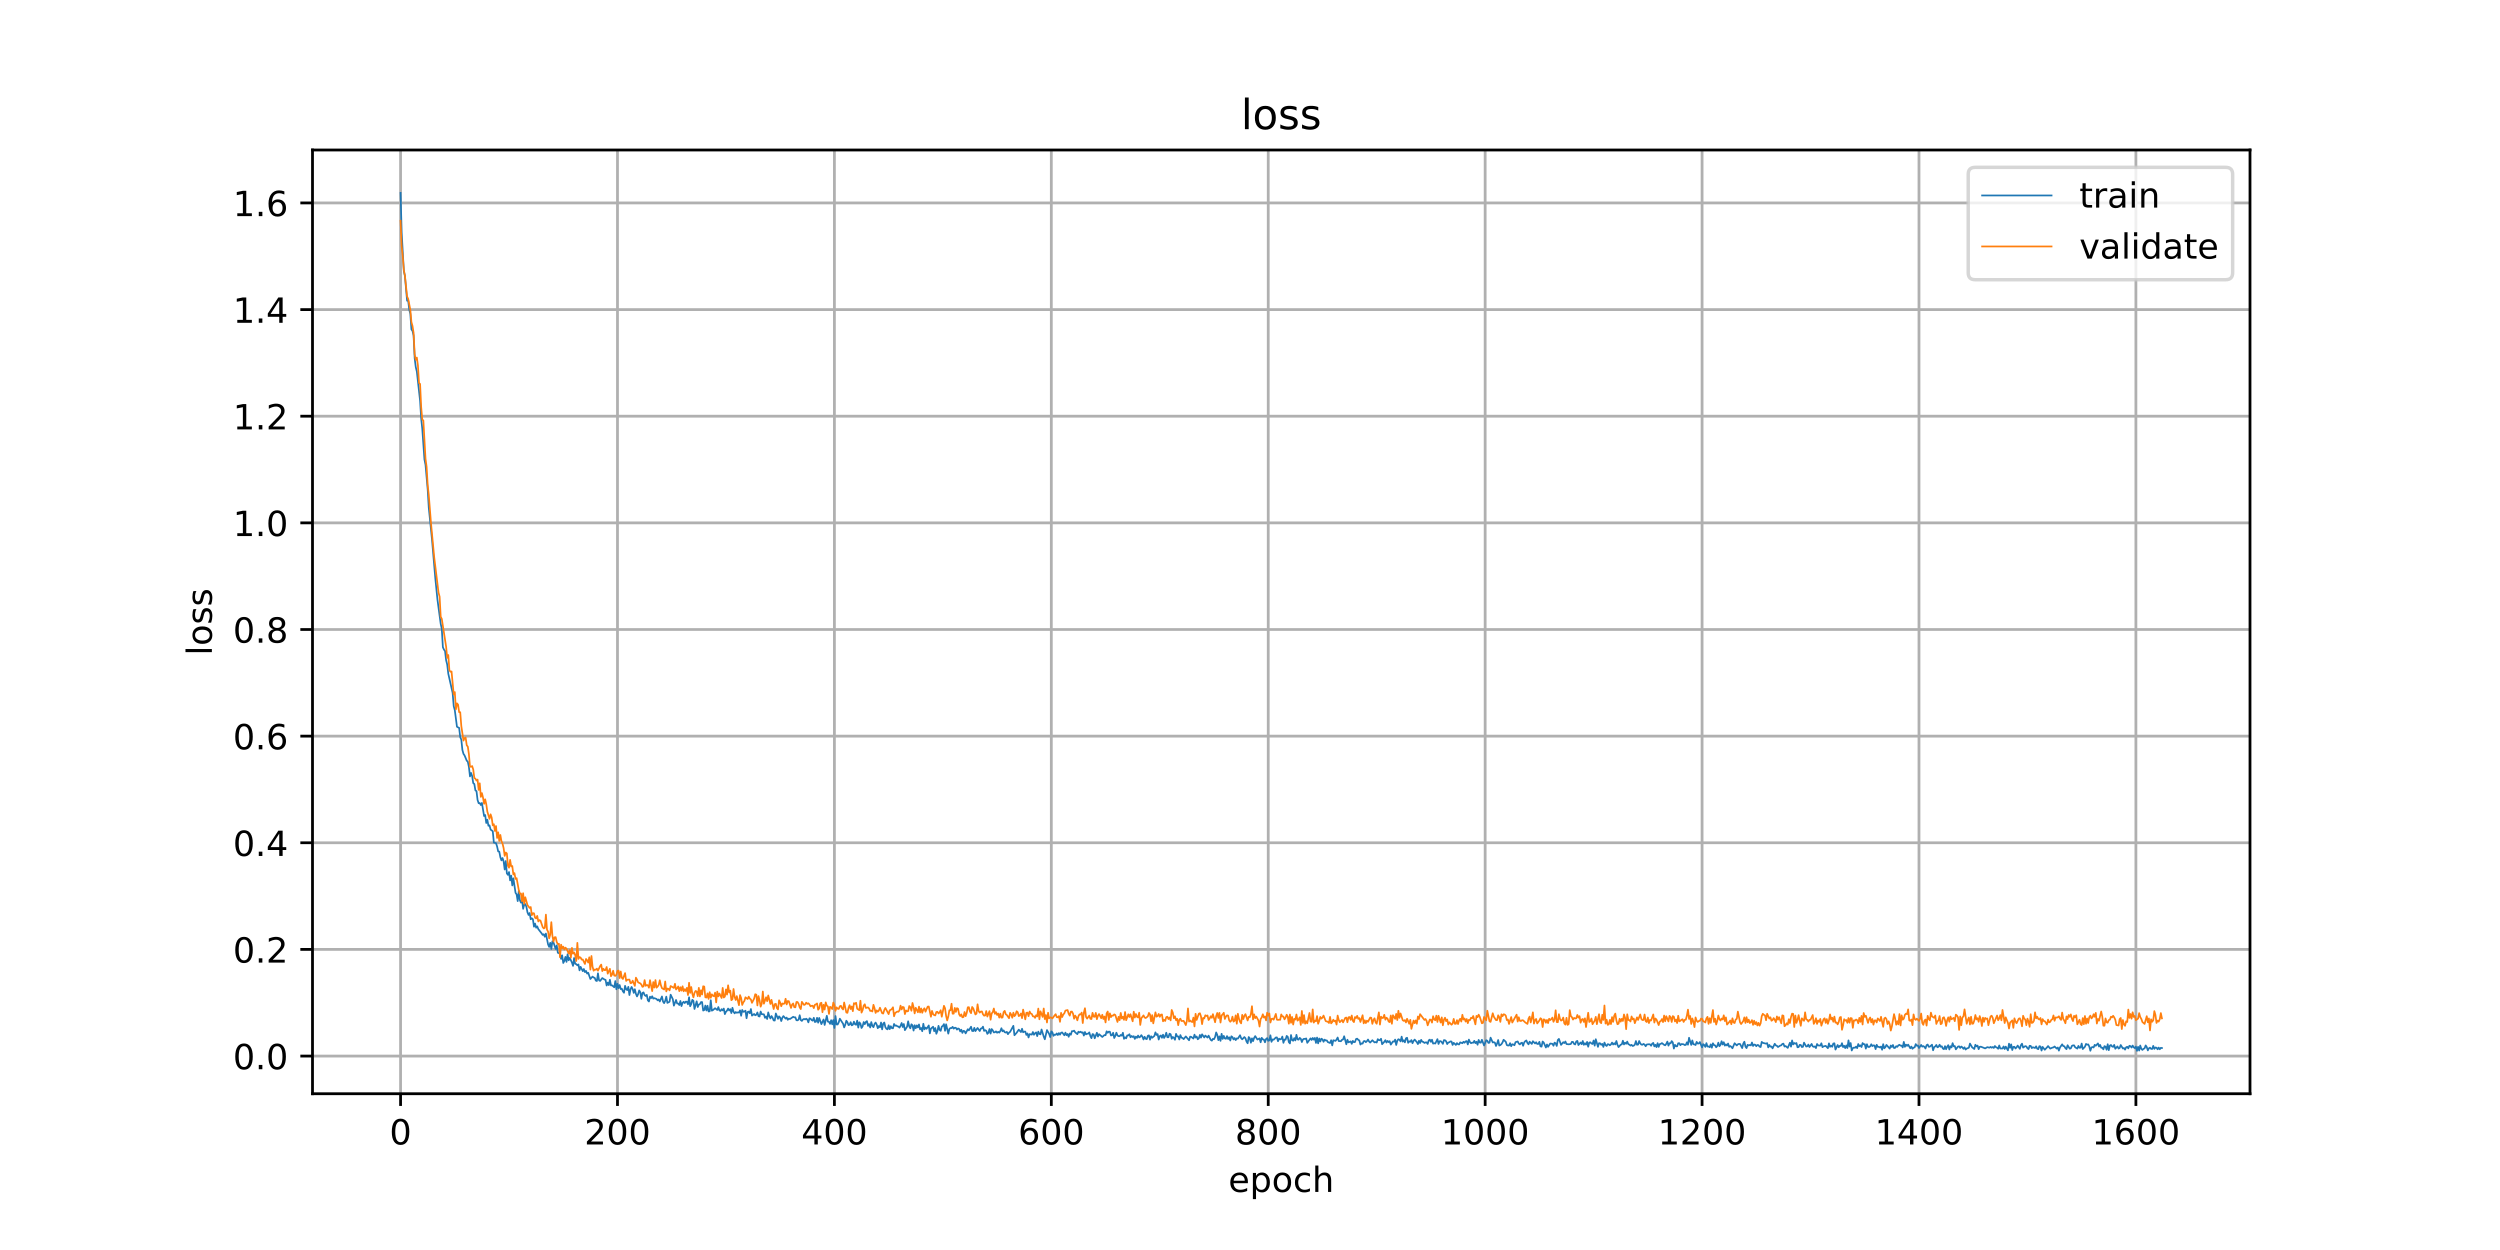 <?xml version="1.0" encoding="utf-8" standalone="no"?>
<!DOCTYPE svg PUBLIC "-//W3C//DTD SVG 1.1//EN"
  "http://www.w3.org/Graphics/SVG/1.1/DTD/svg11.dtd">
<!-- Created with matplotlib (https://matplotlib.org/) -->
<svg height="360pt" version="1.1" viewBox="0 0 720 360" width="720pt" xmlns="http://www.w3.org/2000/svg" xmlns:xlink="http://www.w3.org/1999/xlink">
 <defs>
  <style type="text/css">
*{stroke-linecap:butt;stroke-linejoin:round;}
  </style>
 </defs>
 <g id="figure_1">
  <g id="patch_1">
   <path d="M 0 360 
L 720 360 
L 720 0 
L 0 0 
z
" style="fill:#ffffff;"/>
  </g>
  <g id="axes_1">
   <g id="patch_2">
    <path d="M 90 315 
L 648 315 
L 648 43.2 
L 90 43.2 
z
" style="fill:#ffffff;"/>
   </g>
   <g id="matplotlib.axis_1">
    <g id="xtick_1">
     <g id="line2d_1">
      <path clip-path="url(#pe1f1ce2c53)" d="M 115.364 315 
L 115.364 43.2 
" style="fill:none;stroke:#b0b0b0;stroke-linecap:square;stroke-width:0.8;"/>
     </g>
     <g id="line2d_2">
      <defs>
       <path d="M 0 0 
L 0 3.5 
" id="mcdda3e6c22" style="stroke:#000000;stroke-width:0.8;"/>
      </defs>
      <g>
       <use style="stroke:#000000;stroke-width:0.8;" x="115.364" xlink:href="#mcdda3e6c22" y="315"/>
      </g>
     </g>
     <g id="text_1">
      <!-- 0 -->
      <defs>
       <path d="M 31.781 66.406 
Q 24.172 66.406 20.328 58.906 
Q 16.5 51.422 16.5 36.375 
Q 16.5 21.391 20.328 13.891 
Q 24.172 6.391 31.781 6.391 
Q 39.453 6.391 43.281 13.891 
Q 47.125 21.391 47.125 36.375 
Q 47.125 51.422 43.281 58.906 
Q 39.453 66.406 31.781 66.406 
z
M 31.781 74.219 
Q 44.047 74.219 50.516 64.516 
Q 56.984 54.828 56.984 36.375 
Q 56.984 17.969 50.516 8.266 
Q 44.047 -1.422 31.781 -1.422 
Q 19.531 -1.422 13.062 8.266 
Q 6.594 17.969 6.594 36.375 
Q 6.594 54.828 13.062 64.516 
Q 19.531 74.219 31.781 74.219 
z
" id="DejaVuSans-48"/>
      </defs>
      <g transform="translate(112.182 329.598)scale(0.1 -0.1)">
       <use xlink:href="#DejaVuSans-48"/>
      </g>
     </g>
    </g>
    <g id="xtick_2">
     <g id="line2d_3">
      <path clip-path="url(#pe1f1ce2c53)" d="M 177.836 315 
L 177.836 43.2 
" style="fill:none;stroke:#b0b0b0;stroke-linecap:square;stroke-width:0.8;"/>
     </g>
     <g id="line2d_4">
      <g>
       <use style="stroke:#000000;stroke-width:0.8;" x="177.836" xlink:href="#mcdda3e6c22" y="315"/>
      </g>
     </g>
     <g id="text_2">
      <!-- 200 -->
      <defs>
       <path d="M 19.188 8.297 
L 53.609 8.297 
L 53.609 0 
L 7.328 0 
L 7.328 8.297 
Q 12.938 14.109 22.625 23.891 
Q 32.328 33.688 34.812 36.531 
Q 39.547 41.844 41.422 45.531 
Q 43.312 49.219 43.312 52.781 
Q 43.312 58.594 39.234 62.25 
Q 35.156 65.922 28.609 65.922 
Q 23.969 65.922 18.812 64.312 
Q 13.672 62.703 7.812 59.422 
L 7.812 69.391 
Q 13.766 71.781 18.938 73 
Q 24.125 74.219 28.422 74.219 
Q 39.75 74.219 46.484 68.547 
Q 53.219 62.891 53.219 53.422 
Q 53.219 48.922 51.531 44.891 
Q 49.859 40.875 45.406 35.406 
Q 44.188 33.984 37.641 27.219 
Q 31.109 20.453 19.188 8.297 
z
" id="DejaVuSans-50"/>
      </defs>
      <g transform="translate(168.292 329.598)scale(0.1 -0.1)">
       <use xlink:href="#DejaVuSans-50"/>
       <use x="63.623" xlink:href="#DejaVuSans-48"/>
       <use x="127.246" xlink:href="#DejaVuSans-48"/>
      </g>
     </g>
    </g>
    <g id="xtick_3">
     <g id="line2d_5">
      <path clip-path="url(#pe1f1ce2c53)" d="M 240.308 315 
L 240.308 43.2 
" style="fill:none;stroke:#b0b0b0;stroke-linecap:square;stroke-width:0.8;"/>
     </g>
     <g id="line2d_6">
      <g>
       <use style="stroke:#000000;stroke-width:0.8;" x="240.308" xlink:href="#mcdda3e6c22" y="315"/>
      </g>
     </g>
     <g id="text_3">
      <!-- 400 -->
      <defs>
       <path d="M 37.797 64.312 
L 12.891 25.391 
L 37.797 25.391 
z
M 35.203 72.906 
L 47.609 72.906 
L 47.609 25.391 
L 58.016 25.391 
L 58.016 17.188 
L 47.609 17.188 
L 47.609 0 
L 37.797 0 
L 37.797 17.188 
L 4.891 17.188 
L 4.891 26.703 
z
" id="DejaVuSans-52"/>
      </defs>
      <g transform="translate(230.764 329.598)scale(0.1 -0.1)">
       <use xlink:href="#DejaVuSans-52"/>
       <use x="63.623" xlink:href="#DejaVuSans-48"/>
       <use x="127.246" xlink:href="#DejaVuSans-48"/>
      </g>
     </g>
    </g>
    <g id="xtick_4">
     <g id="line2d_7">
      <path clip-path="url(#pe1f1ce2c53)" d="M 302.78 315 
L 302.78 43.2 
" style="fill:none;stroke:#b0b0b0;stroke-linecap:square;stroke-width:0.8;"/>
     </g>
     <g id="line2d_8">
      <g>
       <use style="stroke:#000000;stroke-width:0.8;" x="302.78" xlink:href="#mcdda3e6c22" y="315"/>
      </g>
     </g>
     <g id="text_4">
      <!-- 600 -->
      <defs>
       <path d="M 33.016 40.375 
Q 26.375 40.375 22.484 35.828 
Q 18.609 31.297 18.609 23.391 
Q 18.609 15.531 22.484 10.953 
Q 26.375 6.391 33.016 6.391 
Q 39.656 6.391 43.531 10.953 
Q 47.406 15.531 47.406 23.391 
Q 47.406 31.297 43.531 35.828 
Q 39.656 40.375 33.016 40.375 
z
M 52.594 71.297 
L 52.594 62.312 
Q 48.875 64.062 45.094 64.984 
Q 41.312 65.922 37.594 65.922 
Q 27.828 65.922 22.672 59.328 
Q 17.531 52.734 16.797 39.406 
Q 19.672 43.656 24.016 45.922 
Q 28.375 48.188 33.594 48.188 
Q 44.578 48.188 50.953 41.516 
Q 57.328 34.859 57.328 23.391 
Q 57.328 12.156 50.688 5.359 
Q 44.047 -1.422 33.016 -1.422 
Q 20.359 -1.422 13.672 8.266 
Q 6.984 17.969 6.984 36.375 
Q 6.984 53.656 15.188 63.938 
Q 23.391 74.219 37.203 74.219 
Q 40.922 74.219 44.703 73.484 
Q 48.484 72.75 52.594 71.297 
z
" id="DejaVuSans-54"/>
      </defs>
      <g transform="translate(293.236 329.598)scale(0.1 -0.1)">
       <use xlink:href="#DejaVuSans-54"/>
       <use x="63.623" xlink:href="#DejaVuSans-48"/>
       <use x="127.246" xlink:href="#DejaVuSans-48"/>
      </g>
     </g>
    </g>
    <g id="xtick_5">
     <g id="line2d_9">
      <path clip-path="url(#pe1f1ce2c53)" d="M 365.252 315 
L 365.252 43.2 
" style="fill:none;stroke:#b0b0b0;stroke-linecap:square;stroke-width:0.8;"/>
     </g>
     <g id="line2d_10">
      <g>
       <use style="stroke:#000000;stroke-width:0.8;" x="365.252" xlink:href="#mcdda3e6c22" y="315"/>
      </g>
     </g>
     <g id="text_5">
      <!-- 800 -->
      <defs>
       <path d="M 31.781 34.625 
Q 24.75 34.625 20.719 30.859 
Q 16.703 27.094 16.703 20.516 
Q 16.703 13.922 20.719 10.156 
Q 24.75 6.391 31.781 6.391 
Q 38.812 6.391 42.859 10.172 
Q 46.922 13.969 46.922 20.516 
Q 46.922 27.094 42.891 30.859 
Q 38.875 34.625 31.781 34.625 
z
M 21.922 38.812 
Q 15.578 40.375 12.031 44.719 
Q 8.5 49.078 8.5 55.328 
Q 8.5 64.062 14.719 69.141 
Q 20.953 74.219 31.781 74.219 
Q 42.672 74.219 48.875 69.141 
Q 55.078 64.062 55.078 55.328 
Q 55.078 49.078 51.531 44.719 
Q 48 40.375 41.703 38.812 
Q 48.828 37.156 52.797 32.312 
Q 56.781 27.484 56.781 20.516 
Q 56.781 9.906 50.312 4.234 
Q 43.844 -1.422 31.781 -1.422 
Q 19.734 -1.422 13.25 4.234 
Q 6.781 9.906 6.781 20.516 
Q 6.781 27.484 10.781 32.312 
Q 14.797 37.156 21.922 38.812 
z
M 18.312 54.391 
Q 18.312 48.734 21.844 45.562 
Q 25.391 42.391 31.781 42.391 
Q 38.141 42.391 41.719 45.562 
Q 45.312 48.734 45.312 54.391 
Q 45.312 60.062 41.719 63.234 
Q 38.141 66.406 31.781 66.406 
Q 25.391 66.406 21.844 63.234 
Q 18.312 60.062 18.312 54.391 
z
" id="DejaVuSans-56"/>
      </defs>
      <g transform="translate(355.708 329.598)scale(0.1 -0.1)">
       <use xlink:href="#DejaVuSans-56"/>
       <use x="63.623" xlink:href="#DejaVuSans-48"/>
       <use x="127.246" xlink:href="#DejaVuSans-48"/>
      </g>
     </g>
    </g>
    <g id="xtick_6">
     <g id="line2d_11">
      <path clip-path="url(#pe1f1ce2c53)" d="M 427.724 315 
L 427.724 43.2 
" style="fill:none;stroke:#b0b0b0;stroke-linecap:square;stroke-width:0.8;"/>
     </g>
     <g id="line2d_12">
      <g>
       <use style="stroke:#000000;stroke-width:0.8;" x="427.724" xlink:href="#mcdda3e6c22" y="315"/>
      </g>
     </g>
     <g id="text_6">
      <!-- 1000 -->
      <defs>
       <path d="M 12.406 8.297 
L 28.516 8.297 
L 28.516 63.922 
L 10.984 60.406 
L 10.984 69.391 
L 28.422 72.906 
L 38.281 72.906 
L 38.281 8.297 
L 54.391 8.297 
L 54.391 0 
L 12.406 0 
z
" id="DejaVuSans-49"/>
      </defs>
      <g transform="translate(414.999 329.598)scale(0.1 -0.1)">
       <use xlink:href="#DejaVuSans-49"/>
       <use x="63.623" xlink:href="#DejaVuSans-48"/>
       <use x="127.246" xlink:href="#DejaVuSans-48"/>
       <use x="190.869" xlink:href="#DejaVuSans-48"/>
      </g>
     </g>
    </g>
    <g id="xtick_7">
     <g id="line2d_13">
      <path clip-path="url(#pe1f1ce2c53)" d="M 490.196 315 
L 490.196 43.2 
" style="fill:none;stroke:#b0b0b0;stroke-linecap:square;stroke-width:0.8;"/>
     </g>
     <g id="line2d_14">
      <g>
       <use style="stroke:#000000;stroke-width:0.8;" x="490.196" xlink:href="#mcdda3e6c22" y="315"/>
      </g>
     </g>
     <g id="text_7">
      <!-- 1200 -->
      <g transform="translate(477.471 329.598)scale(0.1 -0.1)">
       <use xlink:href="#DejaVuSans-49"/>
       <use x="63.623" xlink:href="#DejaVuSans-50"/>
       <use x="127.246" xlink:href="#DejaVuSans-48"/>
       <use x="190.869" xlink:href="#DejaVuSans-48"/>
      </g>
     </g>
    </g>
    <g id="xtick_8">
     <g id="line2d_15">
      <path clip-path="url(#pe1f1ce2c53)" d="M 552.668 315 
L 552.668 43.2 
" style="fill:none;stroke:#b0b0b0;stroke-linecap:square;stroke-width:0.8;"/>
     </g>
     <g id="line2d_16">
      <g>
       <use style="stroke:#000000;stroke-width:0.8;" x="552.668" xlink:href="#mcdda3e6c22" y="315"/>
      </g>
     </g>
     <g id="text_8">
      <!-- 1400 -->
      <g transform="translate(539.943 329.598)scale(0.1 -0.1)">
       <use xlink:href="#DejaVuSans-49"/>
       <use x="63.623" xlink:href="#DejaVuSans-52"/>
       <use x="127.246" xlink:href="#DejaVuSans-48"/>
       <use x="190.869" xlink:href="#DejaVuSans-48"/>
      </g>
     </g>
    </g>
    <g id="xtick_9">
     <g id="line2d_17">
      <path clip-path="url(#pe1f1ce2c53)" d="M 615.14 315 
L 615.14 43.2 
" style="fill:none;stroke:#b0b0b0;stroke-linecap:square;stroke-width:0.8;"/>
     </g>
     <g id="line2d_18">
      <g>
       <use style="stroke:#000000;stroke-width:0.8;" x="615.14" xlink:href="#mcdda3e6c22" y="315"/>
      </g>
     </g>
     <g id="text_9">
      <!-- 1600 -->
      <g transform="translate(602.415 329.598)scale(0.1 -0.1)">
       <use xlink:href="#DejaVuSans-49"/>
       <use x="63.623" xlink:href="#DejaVuSans-54"/>
       <use x="127.246" xlink:href="#DejaVuSans-48"/>
       <use x="190.869" xlink:href="#DejaVuSans-48"/>
      </g>
     </g>
    </g>
    <g id="text_10">
     <!-- epoch -->
     <defs>
      <path d="M 56.203 29.594 
L 56.203 25.203 
L 14.891 25.203 
Q 15.484 15.922 20.484 11.062 
Q 25.484 6.203 34.422 6.203 
Q 39.594 6.203 44.453 7.469 
Q 49.312 8.734 54.109 11.281 
L 54.109 2.781 
Q 49.266 0.734 44.188 -0.344 
Q 39.109 -1.422 33.891 -1.422 
Q 20.797 -1.422 13.156 6.188 
Q 5.516 13.812 5.516 26.812 
Q 5.516 40.234 12.766 48.109 
Q 20.016 56 32.328 56 
Q 43.359 56 49.781 48.891 
Q 56.203 41.797 56.203 29.594 
z
M 47.219 32.234 
Q 47.125 39.594 43.094 43.984 
Q 39.062 48.391 32.422 48.391 
Q 24.906 48.391 20.391 44.141 
Q 15.875 39.891 15.188 32.172 
z
" id="DejaVuSans-101"/>
      <path d="M 18.109 8.203 
L 18.109 -20.797 
L 9.078 -20.797 
L 9.078 54.688 
L 18.109 54.688 
L 18.109 46.391 
Q 20.953 51.266 25.266 53.625 
Q 29.594 56 35.594 56 
Q 45.562 56 51.781 48.094 
Q 58.016 40.188 58.016 27.297 
Q 58.016 14.406 51.781 6.484 
Q 45.562 -1.422 35.594 -1.422 
Q 29.594 -1.422 25.266 0.953 
Q 20.953 3.328 18.109 8.203 
z
M 48.688 27.297 
Q 48.688 37.203 44.609 42.844 
Q 40.531 48.484 33.406 48.484 
Q 26.266 48.484 22.188 42.844 
Q 18.109 37.203 18.109 27.297 
Q 18.109 17.391 22.188 11.75 
Q 26.266 6.109 33.406 6.109 
Q 40.531 6.109 44.609 11.75 
Q 48.688 17.391 48.688 27.297 
z
" id="DejaVuSans-112"/>
      <path d="M 30.609 48.391 
Q 23.391 48.391 19.188 42.75 
Q 14.984 37.109 14.984 27.297 
Q 14.984 17.484 19.156 11.844 
Q 23.344 6.203 30.609 6.203 
Q 37.797 6.203 41.984 11.859 
Q 46.188 17.531 46.188 27.297 
Q 46.188 37.016 41.984 42.703 
Q 37.797 48.391 30.609 48.391 
z
M 30.609 56 
Q 42.328 56 49.016 48.375 
Q 55.719 40.766 55.719 27.297 
Q 55.719 13.875 49.016 6.219 
Q 42.328 -1.422 30.609 -1.422 
Q 18.844 -1.422 12.172 6.219 
Q 5.516 13.875 5.516 27.297 
Q 5.516 40.766 12.172 48.375 
Q 18.844 56 30.609 56 
z
" id="DejaVuSans-111"/>
      <path d="M 48.781 52.594 
L 48.781 44.188 
Q 44.969 46.297 41.141 47.344 
Q 37.312 48.391 33.406 48.391 
Q 24.656 48.391 19.812 42.844 
Q 14.984 37.312 14.984 27.297 
Q 14.984 17.281 19.812 11.734 
Q 24.656 6.203 33.406 6.203 
Q 37.312 6.203 41.141 7.25 
Q 44.969 8.297 48.781 10.406 
L 48.781 2.094 
Q 45.016 0.344 40.984 -0.531 
Q 36.969 -1.422 32.422 -1.422 
Q 20.062 -1.422 12.781 6.344 
Q 5.516 14.109 5.516 27.297 
Q 5.516 40.672 12.859 48.328 
Q 20.219 56 33.016 56 
Q 37.156 56 41.109 55.141 
Q 45.062 54.297 48.781 52.594 
z
" id="DejaVuSans-99"/>
      <path d="M 54.891 33.016 
L 54.891 0 
L 45.906 0 
L 45.906 32.719 
Q 45.906 40.484 42.875 44.328 
Q 39.844 48.188 33.797 48.188 
Q 26.516 48.188 22.312 43.547 
Q 18.109 38.922 18.109 30.906 
L 18.109 0 
L 9.078 0 
L 9.078 75.984 
L 18.109 75.984 
L 18.109 46.188 
Q 21.344 51.125 25.703 53.562 
Q 30.078 56 35.797 56 
Q 45.219 56 50.047 50.172 
Q 54.891 44.344 54.891 33.016 
z
" id="DejaVuSans-104"/>
     </defs>
     <g transform="translate(353.772 343.277)scale(0.1 -0.1)">
      <use xlink:href="#DejaVuSans-101"/>
      <use x="61.523" xlink:href="#DejaVuSans-112"/>
      <use x="125" xlink:href="#DejaVuSans-111"/>
      <use x="186.182" xlink:href="#DejaVuSans-99"/>
      <use x="241.162" xlink:href="#DejaVuSans-104"/>
     </g>
    </g>
   </g>
   <g id="matplotlib.axis_2">
    <g id="ytick_1">
     <g id="line2d_19">
      <path clip-path="url(#pe1f1ce2c53)" d="M 90 304.141 
L 648 304.141 
" style="fill:none;stroke:#b0b0b0;stroke-linecap:square;stroke-width:0.8;"/>
     </g>
     <g id="line2d_20">
      <defs>
       <path d="M 0 0 
L -3.5 0 
" id="m7754d9ee36" style="stroke:#000000;stroke-width:0.8;"/>
      </defs>
      <g>
       <use style="stroke:#000000;stroke-width:0.8;" x="90" xlink:href="#m7754d9ee36" y="304.141"/>
      </g>
     </g>
     <g id="text_11">
      <!-- 0.0 -->
      <defs>
       <path d="M 10.688 12.406 
L 21 12.406 
L 21 0 
L 10.688 0 
z
" id="DejaVuSans-46"/>
      </defs>
      <g transform="translate(67.097 307.94)scale(0.1 -0.1)">
       <use xlink:href="#DejaVuSans-48"/>
       <use x="63.623" xlink:href="#DejaVuSans-46"/>
       <use x="95.41" xlink:href="#DejaVuSans-48"/>
      </g>
     </g>
    </g>
    <g id="ytick_2">
     <g id="line2d_21">
      <path clip-path="url(#pe1f1ce2c53)" d="M 90 273.429 
L 648 273.429 
" style="fill:none;stroke:#b0b0b0;stroke-linecap:square;stroke-width:0.8;"/>
     </g>
     <g id="line2d_22">
      <g>
       <use style="stroke:#000000;stroke-width:0.8;" x="90" xlink:href="#m7754d9ee36" y="273.429"/>
      </g>
     </g>
     <g id="text_12">
      <!-- 0.2 -->
      <g transform="translate(67.097 277.228)scale(0.1 -0.1)">
       <use xlink:href="#DejaVuSans-48"/>
       <use x="63.623" xlink:href="#DejaVuSans-46"/>
       <use x="95.41" xlink:href="#DejaVuSans-50"/>
      </g>
     </g>
    </g>
    <g id="ytick_3">
     <g id="line2d_23">
      <path clip-path="url(#pe1f1ce2c53)" d="M 90 242.718 
L 648 242.718 
" style="fill:none;stroke:#b0b0b0;stroke-linecap:square;stroke-width:0.8;"/>
     </g>
     <g id="line2d_24">
      <g>
       <use style="stroke:#000000;stroke-width:0.8;" x="90" xlink:href="#m7754d9ee36" y="242.718"/>
      </g>
     </g>
     <g id="text_13">
      <!-- 0.4 -->
      <g transform="translate(67.097 246.517)scale(0.1 -0.1)">
       <use xlink:href="#DejaVuSans-48"/>
       <use x="63.623" xlink:href="#DejaVuSans-46"/>
       <use x="95.41" xlink:href="#DejaVuSans-52"/>
      </g>
     </g>
    </g>
    <g id="ytick_4">
     <g id="line2d_25">
      <path clip-path="url(#pe1f1ce2c53)" d="M 90 212.006 
L 648 212.006 
" style="fill:none;stroke:#b0b0b0;stroke-linecap:square;stroke-width:0.8;"/>
     </g>
     <g id="line2d_26">
      <g>
       <use style="stroke:#000000;stroke-width:0.8;" x="90" xlink:href="#m7754d9ee36" y="212.006"/>
      </g>
     </g>
     <g id="text_14">
      <!-- 0.6 -->
      <g transform="translate(67.097 215.805)scale(0.1 -0.1)">
       <use xlink:href="#DejaVuSans-48"/>
       <use x="63.623" xlink:href="#DejaVuSans-46"/>
       <use x="95.41" xlink:href="#DejaVuSans-54"/>
      </g>
     </g>
    </g>
    <g id="ytick_5">
     <g id="line2d_27">
      <path clip-path="url(#pe1f1ce2c53)" d="M 90 181.294 
L 648 181.294 
" style="fill:none;stroke:#b0b0b0;stroke-linecap:square;stroke-width:0.8;"/>
     </g>
     <g id="line2d_28">
      <g>
       <use style="stroke:#000000;stroke-width:0.8;" x="90" xlink:href="#m7754d9ee36" y="181.294"/>
      </g>
     </g>
     <g id="text_15">
      <!-- 0.8 -->
      <g transform="translate(67.097 185.093)scale(0.1 -0.1)">
       <use xlink:href="#DejaVuSans-48"/>
       <use x="63.623" xlink:href="#DejaVuSans-46"/>
       <use x="95.41" xlink:href="#DejaVuSans-56"/>
      </g>
     </g>
    </g>
    <g id="ytick_6">
     <g id="line2d_29">
      <path clip-path="url(#pe1f1ce2c53)" d="M 90 150.582 
L 648 150.582 
" style="fill:none;stroke:#b0b0b0;stroke-linecap:square;stroke-width:0.8;"/>
     </g>
     <g id="line2d_30">
      <g>
       <use style="stroke:#000000;stroke-width:0.8;" x="90" xlink:href="#m7754d9ee36" y="150.582"/>
      </g>
     </g>
     <g id="text_16">
      <!-- 1.0 -->
      <g transform="translate(67.097 154.382)scale(0.1 -0.1)">
       <use xlink:href="#DejaVuSans-49"/>
       <use x="63.623" xlink:href="#DejaVuSans-46"/>
       <use x="95.41" xlink:href="#DejaVuSans-48"/>
      </g>
     </g>
    </g>
    <g id="ytick_7">
     <g id="line2d_31">
      <path clip-path="url(#pe1f1ce2c53)" d="M 90 119.871 
L 648 119.871 
" style="fill:none;stroke:#b0b0b0;stroke-linecap:square;stroke-width:0.8;"/>
     </g>
     <g id="line2d_32">
      <g>
       <use style="stroke:#000000;stroke-width:0.8;" x="90" xlink:href="#m7754d9ee36" y="119.871"/>
      </g>
     </g>
     <g id="text_17">
      <!-- 1.2 -->
      <g transform="translate(67.097 123.67)scale(0.1 -0.1)">
       <use xlink:href="#DejaVuSans-49"/>
       <use x="63.623" xlink:href="#DejaVuSans-46"/>
       <use x="95.41" xlink:href="#DejaVuSans-50"/>
      </g>
     </g>
    </g>
    <g id="ytick_8">
     <g id="line2d_33">
      <path clip-path="url(#pe1f1ce2c53)" d="M 90 89.159 
L 648 89.159 
" style="fill:none;stroke:#b0b0b0;stroke-linecap:square;stroke-width:0.8;"/>
     </g>
     <g id="line2d_34">
      <g>
       <use style="stroke:#000000;stroke-width:0.8;" x="90" xlink:href="#m7754d9ee36" y="89.159"/>
      </g>
     </g>
     <g id="text_18">
      <!-- 1.4 -->
      <g transform="translate(67.097 92.958)scale(0.1 -0.1)">
       <use xlink:href="#DejaVuSans-49"/>
       <use x="63.623" xlink:href="#DejaVuSans-46"/>
       <use x="95.41" xlink:href="#DejaVuSans-52"/>
      </g>
     </g>
    </g>
    <g id="ytick_9">
     <g id="line2d_35">
      <path clip-path="url(#pe1f1ce2c53)" d="M 90 58.447 
L 648 58.447 
" style="fill:none;stroke:#b0b0b0;stroke-linecap:square;stroke-width:0.8;"/>
     </g>
     <g id="line2d_36">
      <g>
       <use style="stroke:#000000;stroke-width:0.8;" x="90" xlink:href="#m7754d9ee36" y="58.447"/>
      </g>
     </g>
     <g id="text_19">
      <!-- 1.6 -->
      <g transform="translate(67.097 62.247)scale(0.1 -0.1)">
       <use xlink:href="#DejaVuSans-49"/>
       <use x="63.623" xlink:href="#DejaVuSans-46"/>
       <use x="95.41" xlink:href="#DejaVuSans-54"/>
      </g>
     </g>
    </g>
    <g id="text_20">
     <!-- loss -->
     <defs>
      <path d="M 9.422 75.984 
L 18.406 75.984 
L 18.406 0 
L 9.422 0 
z
" id="DejaVuSans-108"/>
      <path d="M 44.281 53.078 
L 44.281 44.578 
Q 40.484 46.531 36.375 47.5 
Q 32.281 48.484 27.875 48.484 
Q 21.188 48.484 17.844 46.438 
Q 14.5 44.391 14.5 40.281 
Q 14.5 37.156 16.891 35.375 
Q 19.281 33.594 26.516 31.984 
L 29.594 31.297 
Q 39.156 29.25 43.188 25.516 
Q 47.219 21.781 47.219 15.094 
Q 47.219 7.469 41.188 3.016 
Q 35.156 -1.422 24.609 -1.422 
Q 20.219 -1.422 15.453 -0.562 
Q 10.688 0.297 5.422 2 
L 5.422 11.281 
Q 10.406 8.688 15.234 7.391 
Q 20.062 6.109 24.812 6.109 
Q 31.156 6.109 34.562 8.281 
Q 37.984 10.453 37.984 14.406 
Q 37.984 18.062 35.516 20.016 
Q 33.062 21.969 24.703 23.781 
L 21.578 24.516 
Q 13.234 26.266 9.516 29.906 
Q 5.812 33.547 5.812 39.891 
Q 5.812 47.609 11.281 51.797 
Q 16.75 56 26.812 56 
Q 31.781 56 36.172 55.266 
Q 40.578 54.547 44.281 53.078 
z
" id="DejaVuSans-115"/>
     </defs>
     <g transform="translate(61.017 188.758)rotate(-90)scale(0.1 -0.1)">
      <use xlink:href="#DejaVuSans-108"/>
      <use x="27.783" xlink:href="#DejaVuSans-111"/>
      <use x="88.965" xlink:href="#DejaVuSans-115"/>
      <use x="141.064" xlink:href="#DejaVuSans-115"/>
     </g>
    </g>
   </g>
   <g id="line2d_37">
    <path clip-path="url(#pe1f1ce2c53)" d="M 115.364 55.555 
L 115.676 66.883 
L 116.301 77.994 
L 116.613 79.453 
L 117.238 86.595 
L 117.55 86.502 
L 117.863 89.185 
L 118.175 90.371 
L 118.487 94.877 
L 118.8 95.296 
L 119.112 96.653 
L 119.424 103.172 
L 119.737 105.698 
L 120.049 107.004 
L 120.986 115.45 
L 121.298 120.534 
L 121.611 123.442 
L 122.236 132.3 
L 122.548 133.878 
L 123.173 140.988 
L 123.485 146.203 
L 124.422 155.437 
L 125.359 166.443 
L 125.984 172.674 
L 126.921 179.678 
L 127.233 181.066 
L 127.546 186.386 
L 127.858 187.089 
L 128.17 187.49 
L 128.483 190.151 
L 128.795 191.385 
L 129.107 194.028 
L 130.357 199.552 
L 130.669 203.374 
L 130.982 204.527 
L 131.606 209.315 
L 132.231 209.638 
L 132.543 212.304 
L 132.856 213.008 
L 133.168 215.985 
L 133.481 217.109 
L 133.793 217.565 
L 134.418 219.074 
L 134.73 219.364 
L 135.042 220.859 
L 135.355 223.601 
L 135.667 222.607 
L 135.979 223.522 
L 136.292 225.541 
L 136.604 225.79 
L 136.916 227.637 
L 137.229 227.837 
L 137.541 230.407 
L 137.854 231.331 
L 138.166 231.28 
L 138.478 231.847 
L 138.791 231.248 
L 139.415 235.012 
L 139.728 234.727 
L 140.04 237.02 
L 140.352 236.079 
L 140.665 237.819 
L 140.977 237.697 
L 141.29 238.92 
L 141.914 239.375 
L 142.227 242.66 
L 142.851 242.829 
L 143.164 243.798 
L 143.476 245.197 
L 143.788 245.264 
L 144.101 246.887 
L 144.413 247.789 
L 144.725 247.108 
L 145.038 248.056 
L 145.35 250.411 
L 145.663 247.982 
L 145.975 251.538 
L 146.287 251.959 
L 146.6 251.149 
L 146.912 253.546 
L 147.224 252.195 
L 147.537 255.007 
L 147.849 252.959 
L 148.474 257.134 
L 148.786 257.593 
L 149.099 259.511 
L 149.411 256.631 
L 149.723 259.237 
L 150.036 259.953 
L 150.348 259.141 
L 150.66 261.731 
L 150.973 260.503 
L 151.285 260.385 
L 151.597 261.124 
L 151.91 262.753 
L 152.222 263.506 
L 152.534 262.95 
L 152.847 264.745 
L 153.159 264.464 
L 153.472 264.738 
L 153.784 266.882 
L 154.096 265.985 
L 154.409 267.182 
L 154.721 266.792 
L 155.033 267.582 
L 155.97 268.785 
L 156.283 269.252 
L 156.595 269.063 
L 156.908 269.777 
L 157.22 268.867 
L 157.845 271.998 
L 158.157 272.709 
L 158.469 271.533 
L 158.782 273.3 
L 159.094 271.082 
L 159.406 271.442 
L 160.031 273.298 
L 160.343 272.266 
L 160.656 274.391 
L 161.281 274.638 
L 161.593 276.157 
L 161.905 275.132 
L 162.218 277.34 
L 162.53 276.75 
L 162.842 275.586 
L 163.155 277.02 
L 163.467 274.82 
L 163.779 276.555 
L 164.092 275.862 
L 164.717 277.218 
L 165.029 278.168 
L 165.341 275.907 
L 165.654 277.587 
L 165.966 277.663 
L 166.278 278.015 
L 166.591 277.765 
L 166.903 279.455 
L 167.215 278.444 
L 167.84 279.688 
L 168.152 279.074 
L 168.465 279.969 
L 168.777 279.631 
L 169.09 280.389 
L 169.402 280.159 
L 170.027 281.95 
L 170.651 281.255 
L 170.964 281.522 
L 171.276 281.611 
L 171.588 282.41 
L 171.901 282.532 
L 172.213 280.318 
L 172.526 282.337 
L 172.838 282.506 
L 173.463 281.682 
L 174.087 282.1 
L 174.4 282.203 
L 174.712 283.829 
L 175.024 282.992 
L 175.337 283.71 
L 175.649 282.177 
L 175.961 283.804 
L 176.274 283.771 
L 176.899 284.34 
L 177.211 282.554 
L 177.523 284.914 
L 177.836 283.327 
L 178.148 284.583 
L 178.46 283.697 
L 178.773 284.853 
L 179.085 284.756 
L 179.397 285.501 
L 179.71 285.912 
L 180.022 283.929 
L 180.335 284.885 
L 180.647 285.151 
L 180.959 284.216 
L 181.272 286.57 
L 181.584 284.952 
L 181.896 284.244 
L 182.209 284.88 
L 182.521 285.948 
L 182.833 284.896 
L 183.146 286.229 
L 183.458 286.969 
L 183.77 286.329 
L 184.083 285.248 
L 184.395 285.738 
L 184.708 287.65 
L 185.02 285.97 
L 185.332 285.811 
L 185.645 286.572 
L 185.957 286.836 
L 186.269 286.526 
L 186.582 288.093 
L 186.894 288.432 
L 187.206 287.049 
L 187.519 287.456 
L 187.831 286.932 
L 188.144 287.596 
L 188.456 287.473 
L 189.081 287.698 
L 189.393 288.093 
L 189.705 287.853 
L 190.018 288.433 
L 190.642 286.983 
L 190.955 288.459 
L 191.267 288.901 
L 191.579 288.228 
L 191.892 287.034 
L 192.204 288.833 
L 192.829 288.505 
L 193.141 286.47 
L 193.766 287.752 
L 194.078 289.624 
L 194.703 287.991 
L 195.015 288.998 
L 195.328 289.019 
L 195.64 289.45 
L 195.953 288.282 
L 196.265 289.747 
L 196.577 288.829 
L 196.89 288.52 
L 197.202 288.88 
L 197.514 288.472 
L 197.827 288.51 
L 198.139 289.239 
L 198.451 287.225 
L 198.764 289.79 
L 199.076 289.171 
L 199.388 287.952 
L 199.701 288.23 
L 200.013 290.577 
L 200.638 288.38 
L 200.95 290.023 
L 201.263 289.29 
L 201.575 289.192 
L 201.887 288.603 
L 202.2 288.599 
L 202.512 291.041 
L 202.824 290.896 
L 203.137 289.608 
L 203.449 291.013 
L 203.762 289.65 
L 204.074 291.298 
L 204.386 291.253 
L 204.699 288.069 
L 205.011 291.07 
L 205.323 290.913 
L 205.948 290.368 
L 206.573 290.873 
L 206.885 290.036 
L 207.197 291.002 
L 207.51 291.148 
L 207.822 290.65 
L 208.135 290.992 
L 208.447 290.469 
L 208.759 292.064 
L 209.072 291.385 
L 209.384 291.064 
L 209.696 290.466 
L 210.009 291.017 
L 210.321 290.644 
L 210.633 291.758 
L 210.946 290.245 
L 211.258 291.377 
L 211.571 291.842 
L 211.883 291.476 
L 212.195 291.685 
L 212.508 291.562 
L 212.82 291.622 
L 213.132 290.996 
L 213.445 292.53 
L 213.757 290.877 
L 214.069 291.398 
L 214.382 291.323 
L 214.694 291.079 
L 215.006 293.248 
L 215.319 291.451 
L 215.631 291.337 
L 215.944 291.814 
L 216.256 290.607 
L 216.568 292.495 
L 217.193 292.026 
L 217.505 292.403 
L 217.818 292.24 
L 218.13 291.59 
L 218.442 292.661 
L 218.755 292.756 
L 219.067 291.324 
L 219.38 292.088 
L 220.004 292.13 
L 220.317 293.132 
L 220.629 292.75 
L 220.941 293.469 
L 221.254 291.575 
L 221.566 292.657 
L 221.878 293.315 
L 222.191 292.621 
L 222.503 293.115 
L 222.815 293.879 
L 223.128 293.921 
L 223.44 291.881 
L 224.065 293.427 
L 224.377 292.71 
L 224.69 293.083 
L 225.002 294.063 
L 225.314 293.084 
L 225.627 292.634 
L 226.251 293.363 
L 226.564 293.07 
L 226.876 293.706 
L 227.189 293.369 
L 227.501 293.487 
L 228.438 292.838 
L 228.75 293.009 
L 229.063 292.987 
L 229.375 293.825 
L 229.687 293.867 
L 230 293.626 
L 230.312 292.39 
L 230.624 293.785 
L 230.937 294.024 
L 231.249 293.617 
L 231.562 293.453 
L 231.874 293.594 
L 232.186 293.393 
L 232.499 293.636 
L 232.811 294.443 
L 233.123 293.264 
L 233.436 293.384 
L 233.748 293.785 
L 234.06 293.948 
L 234.373 293.125 
L 234.685 294.335 
L 234.998 294.256 
L 235.31 293.135 
L 235.622 294.533 
L 235.935 293.168 
L 236.559 294.949 
L 237.184 293.611 
L 237.496 295.178 
L 238.121 292.549 
L 238.433 294.23 
L 238.746 294.28 
L 239.058 294.87 
L 239.371 293.82 
L 239.683 295.01 
L 239.995 293.774 
L 240.308 296.052 
L 240.62 292.619 
L 240.932 295.043 
L 241.245 295.051 
L 241.557 294.435 
L 241.869 293.384 
L 242.807 294.839 
L 243.119 295.897 
L 243.431 295.132 
L 243.744 293.967 
L 244.056 294.405 
L 244.368 295.232 
L 244.681 295.103 
L 244.993 294.393 
L 245.305 295.294 
L 245.618 295.129 
L 245.93 294.24 
L 246.242 294.992 
L 246.555 295.134 
L 246.867 293.952 
L 247.18 295.944 
L 247.492 294.421 
L 247.804 294.809 
L 248.117 296.059 
L 248.429 295.574 
L 248.741 294.355 
L 249.054 294.971 
L 249.366 294.321 
L 249.678 294.086 
L 249.991 295.444 
L 250.303 294.94 
L 250.616 295.915 
L 250.928 294.363 
L 251.24 295.45 
L 251.553 295.825 
L 251.865 294.894 
L 252.177 294.499 
L 252.49 295.074 
L 252.802 296.132 
L 253.114 295.495 
L 253.427 295.849 
L 253.739 294.483 
L 254.052 296.46 
L 254.364 294.8 
L 254.676 294.49 
L 254.989 295.822 
L 255.301 296.298 
L 255.613 296.453 
L 255.926 295.29 
L 256.238 296.393 
L 256.55 295.554 
L 256.863 296.111 
L 257.175 296.154 
L 257.487 294.903 
L 257.8 295.414 
L 258.112 295.324 
L 258.425 295.572 
L 258.737 295.648 
L 259.049 295.954 
L 259.362 295.415 
L 259.674 294.625 
L 259.986 295.776 
L 260.299 294.928 
L 260.611 296.685 
L 261.236 295.693 
L 261.548 294.144 
L 261.861 295.628 
L 262.173 296.155 
L 262.485 294.995 
L 262.798 295.302 
L 263.11 296.805 
L 263.422 295.262 
L 263.735 296.13 
L 264.047 295.314 
L 264.359 295.908 
L 264.672 295.049 
L 264.984 296.462 
L 265.296 296.062 
L 265.609 296.988 
L 265.921 294.85 
L 266.234 296.445 
L 266.546 295.942 
L 266.858 296.292 
L 267.483 295.332 
L 267.795 297.61 
L 268.108 296.242 
L 268.732 295.703 
L 269.045 296.983 
L 269.357 296.084 
L 269.67 297.722 
L 269.982 296.907 
L 270.294 295.447 
L 270.607 296.6 
L 270.919 296.876 
L 271.231 295.665 
L 271.544 295.457 
L 271.856 294.943 
L 272.168 296.864 
L 272.481 294.997 
L 273.105 297.682 
L 273.418 296.35 
L 273.73 296.058 
L 274.043 296.099 
L 274.355 295.732 
L 274.667 296.25 
L 274.98 295.988 
L 275.292 296.008 
L 275.604 296.524 
L 275.917 296.194 
L 276.229 296.322 
L 276.541 297.045 
L 276.854 296.555 
L 277.166 297.478 
L 277.479 296.88 
L 277.791 296.979 
L 278.103 297.615 
L 278.728 296.418 
L 279.04 296.739 
L 279.665 295.694 
L 279.977 296.906 
L 280.29 296.957 
L 280.602 296.024 
L 280.914 296.955 
L 281.539 296.062 
L 282.164 296.939 
L 282.476 296.231 
L 282.789 296.148 
L 283.101 295.679 
L 283.413 296.89 
L 283.726 296.697 
L 284.038 296.867 
L 284.35 297.754 
L 284.663 297.411 
L 284.975 296.36 
L 285.288 297.671 
L 285.6 296.368 
L 285.912 296.749 
L 286.225 297.337 
L 286.537 297.283 
L 286.849 297.033 
L 287.162 297.428 
L 287.474 297.175 
L 287.786 297.396 
L 288.099 296.93 
L 288.411 296.13 
L 288.723 297.009 
L 289.036 296.755 
L 289.348 297.272 
L 289.661 297.385 
L 289.973 297.18 
L 290.285 297.844 
L 290.598 297.396 
L 290.91 297.172 
L 291.847 295.442 
L 292.159 298.149 
L 292.784 297.445 
L 293.409 296.543 
L 294.034 297.235 
L 294.346 296.279 
L 294.658 297.298 
L 294.971 297.113 
L 295.283 297.091 
L 295.595 298.054 
L 295.908 297.632 
L 296.22 298.789 
L 296.532 297.818 
L 297.157 297.975 
L 297.47 297.223 
L 297.782 298.016 
L 298.094 297.575 
L 298.407 297.334 
L 298.719 298.401 
L 299.031 297.115 
L 299.344 297.775 
L 299.656 297.896 
L 299.968 296.495 
L 300.593 298.534 
L 300.906 299.314 
L 301.53 296.661 
L 302.155 297.772 
L 302.467 298.682 
L 302.78 297.037 
L 303.092 297.32 
L 303.404 298.309 
L 303.717 297.965 
L 304.029 298.035 
L 304.341 297.633 
L 304.654 298.091 
L 304.966 297.53 
L 305.279 297.98 
L 305.591 297.423 
L 305.903 297.34 
L 306.528 298.163 
L 306.84 297.4 
L 307.153 298.126 
L 307.465 297.778 
L 307.777 298.591 
L 308.09 297.656 
L 308.402 298.01 
L 308.715 296.971 
L 309.027 296.987 
L 309.339 296.825 
L 309.652 297.312 
L 310.276 297.834 
L 310.589 297.128 
L 310.901 297.332 
L 311.213 297.127 
L 311.526 297.415 
L 311.838 297.31 
L 312.15 298.243 
L 312.463 297.219 
L 312.775 297.896 
L 313.088 297.718 
L 313.4 297.714 
L 313.712 297.327 
L 314.025 298.384 
L 314.337 298.99 
L 314.649 297.822 
L 314.962 297.92 
L 315.274 299.033 
L 315.899 297.434 
L 316.211 298.519 
L 316.524 297.839 
L 317.148 298.373 
L 317.461 298.641 
L 318.085 298.092 
L 318.398 298.145 
L 318.71 297.017 
L 319.022 297.446 
L 319.335 297.104 
L 319.647 297.144 
L 319.959 298.21 
L 320.272 298.152 
L 320.584 297.45 
L 320.897 298.942 
L 321.209 298.343 
L 321.521 297.419 
L 321.834 298.206 
L 322.146 298.416 
L 322.458 298.422 
L 322.771 298.059 
L 323.083 298.273 
L 323.395 297.44 
L 323.708 299.186 
L 324.02 298.74 
L 324.333 299.049 
L 324.645 298.195 
L 324.957 298.206 
L 325.27 297.862 
L 325.582 298.738 
L 325.894 298.362 
L 326.207 298.656 
L 326.519 298.426 
L 326.831 299.202 
L 327.144 298.546 
L 327.456 298.905 
L 327.768 298.239 
L 328.081 298.778 
L 328.393 298.6 
L 328.706 298.123 
L 329.018 298.578 
L 329.33 299.366 
L 329.643 298.597 
L 329.955 299.163 
L 330.267 299.279 
L 330.58 298.291 
L 330.892 298.179 
L 331.204 299.42 
L 331.517 298.443 
L 331.829 298.873 
L 332.454 298.355 
L 332.766 297.32 
L 333.079 298.057 
L 333.391 297.829 
L 333.703 299.382 
L 334.016 298.423 
L 334.328 298.215 
L 334.64 298.875 
L 334.953 297.995 
L 335.265 298.921 
L 335.577 298.378 
L 335.89 297.429 
L 336.202 298.725 
L 336.515 298.724 
L 336.827 297.708 
L 337.139 297.86 
L 337.452 299.161 
L 337.764 298.65 
L 338.076 298.891 
L 338.389 299.45 
L 338.701 297.756 
L 339.013 298.469 
L 339.326 298.496 
L 339.638 299.368 
L 339.951 298.112 
L 340.263 298.848 
L 340.575 298.948 
L 340.888 299.267 
L 341.512 298.488 
L 342.449 299.595 
L 342.762 298.555 
L 343.074 298.623 
L 343.699 299.098 
L 344.011 297.984 
L 344.324 298.809 
L 344.636 298.517 
L 344.948 299.309 
L 345.261 299.067 
L 345.573 298.064 
L 345.885 298.831 
L 346.198 297.883 
L 346.822 298.791 
L 347.135 298.242 
L 347.76 298.822 
L 348.072 298.261 
L 348.697 299.488 
L 349.009 299.708 
L 349.321 299.195 
L 349.634 299.288 
L 349.946 298.639 
L 350.258 297.34 
L 350.571 298.053 
L 350.883 299.555 
L 351.195 298.485 
L 351.508 299.765 
L 351.82 297.746 
L 352.133 299.203 
L 352.445 298.337 
L 352.757 299.095 
L 353.07 299.174 
L 353.382 298.405 
L 353.694 299.235 
L 354.007 298.739 
L 354.319 299.668 
L 354.631 298.451 
L 354.944 298.684 
L 355.256 299.349 
L 355.569 298.956 
L 355.881 299.554 
L 356.193 299.06 
L 356.506 299.122 
L 357.13 298.152 
L 357.443 298.995 
L 357.755 299.322 
L 358.38 298.674 
L 358.692 299.019 
L 359.004 299.977 
L 359.317 300.466 
L 359.629 298.663 
L 359.942 299.021 
L 360.254 300.299 
L 360.566 299.051 
L 360.879 299.843 
L 361.191 298.906 
L 361.503 298.403 
L 362.128 299.387 
L 362.753 299.055 
L 363.065 300.176 
L 363.378 298.897 
L 363.69 299.353 
L 364.002 299.399 
L 364.315 300.185 
L 364.627 299.221 
L 364.939 298.983 
L 365.252 299.752 
L 365.564 299.632 
L 365.876 298.174 
L 366.189 300.037 
L 366.501 299.357 
L 366.813 299.441 
L 367.438 298.796 
L 367.751 298.775 
L 368.063 299.878 
L 368.375 299.131 
L 368.688 299.347 
L 369 299.23 
L 369.312 298.538 
L 369.625 300.329 
L 369.937 299.381 
L 370.249 299.441 
L 370.562 298.347 
L 370.874 298.604 
L 371.187 300.132 
L 371.499 300.511 
L 371.811 298.094 
L 372.124 299.557 
L 372.436 299.737 
L 372.748 298.975 
L 373.061 299.641 
L 373.373 298.036 
L 373.685 299.343 
L 373.998 299.42 
L 374.31 298.911 
L 374.622 299.154 
L 374.935 300.109 
L 375.247 299.37 
L 375.56 299.171 
L 375.872 299.22 
L 376.184 299.064 
L 376.497 300.341 
L 377.434 299.047 
L 377.746 299.51 
L 378.058 298.936 
L 378.371 299.419 
L 378.683 298.928 
L 378.996 300.363 
L 379.308 298.817 
L 379.62 300.493 
L 379.933 299.088 
L 380.245 299.953 
L 380.557 299.145 
L 380.87 299.333 
L 381.182 300.028 
L 381.494 299.414 
L 381.807 299.66 
L 382.119 299.639 
L 382.431 300.134 
L 383.056 300.383 
L 383.369 299.589 
L 383.681 301.073 
L 383.993 299.589 
L 384.618 299.774 
L 384.93 299.4 
L 385.243 298.803 
L 385.555 299.82 
L 386.18 299.88 
L 386.492 299.462 
L 386.805 299.364 
L 387.117 298.444 
L 387.742 300.747 
L 388.054 299.445 
L 388.366 300.197 
L 388.991 299.921 
L 389.303 300.625 
L 389.616 299.779 
L 389.928 300.155 
L 390.24 300.09 
L 390.553 299.223 
L 390.865 299.135 
L 391.178 299.477 
L 391.49 299.648 
L 391.802 300.829 
L 392.115 300.494 
L 392.427 300.558 
L 392.739 299.873 
L 393.052 299.806 
L 393.364 300.139 
L 393.676 299.855 
L 393.989 299.388 
L 394.301 299.962 
L 394.614 300.26 
L 395.238 299.59 
L 395.863 300.208 
L 396.175 300.108 
L 396.488 300.25 
L 396.8 299.279 
L 397.112 299.566 
L 397.425 299.569 
L 397.737 299.163 
L 398.049 300.733 
L 398.674 300.038 
L 398.987 299.573 
L 399.299 300.259 
L 399.611 299.782 
L 399.924 300.119 
L 400.236 299.856 
L 400.548 300.848 
L 401.173 299.933 
L 401.485 299.995 
L 401.798 299.409 
L 402.11 300.942 
L 402.423 299.711 
L 402.735 299.297 
L 403.047 299.443 
L 403.36 299.919 
L 403.672 298.558 
L 403.984 299.979 
L 404.297 299.602 
L 404.609 300.194 
L 404.921 299.028 
L 405.234 298.878 
L 405.546 300.329 
L 405.858 299.891 
L 406.171 300.027 
L 406.483 299.547 
L 406.796 300.442 
L 407.108 299.777 
L 407.42 299.399 
L 408.045 300.13 
L 408.357 300.698 
L 408.67 299.733 
L 408.982 300.378 
L 409.294 299.477 
L 409.607 300.013 
L 409.919 300.073 
L 410.232 300.369 
L 410.544 300.217 
L 410.856 300.2 
L 411.169 300.65 
L 411.481 299.614 
L 411.793 299.412 
L 412.106 300.053 
L 412.418 299.446 
L 412.73 300.554 
L 413.043 300.447 
L 413.355 300.539 
L 413.98 299.278 
L 414.292 300.664 
L 414.605 299.874 
L 414.917 299.846 
L 415.229 300.151 
L 415.542 300.628 
L 415.854 299.555 
L 416.166 299.592 
L 416.479 299.886 
L 416.791 300.696 
L 417.103 300.249 
L 417.416 300.173 
L 417.728 299.919 
L 418.041 299.964 
L 418.353 300.939 
L 418.665 300.339 
L 419.29 300.939 
L 419.602 300.415 
L 419.915 300.756 
L 420.227 300.797 
L 420.539 300.202 
L 421.164 300.445 
L 421.476 300.037 
L 421.789 300.307 
L 422.101 299.92 
L 422.414 299.839 
L 422.726 300.797 
L 423.038 299.407 
L 423.351 300.128 
L 423.663 300.443 
L 423.975 300.278 
L 424.288 300.313 
L 424.6 299.765 
L 424.912 300.42 
L 425.225 300.032 
L 425.537 300.881 
L 425.85 299.501 
L 426.162 300.245 
L 426.474 300.298 
L 426.787 299.455 
L 427.411 301.099 
L 428.036 299.588 
L 428.348 299.721 
L 428.661 300.357 
L 428.973 300.291 
L 429.285 298.844 
L 429.91 300.228 
L 430.223 300.145 
L 430.535 300.295 
L 430.847 301.239 
L 431.16 300.553 
L 431.472 299.529 
L 431.784 301.112 
L 432.097 300.986 
L 432.409 300.714 
L 432.721 300.221 
L 433.034 299.451 
L 433.659 300.023 
L 433.971 300.988 
L 434.283 301.106 
L 434.596 301.099 
L 434.908 300.436 
L 435.22 301.306 
L 435.533 300.745 
L 435.845 300.83 
L 436.157 301.031 
L 436.47 300.143 
L 437.094 299.935 
L 437.407 300.549 
L 437.719 300.794 
L 438.032 300.42 
L 438.344 300.292 
L 438.656 301.178 
L 438.969 300.22 
L 439.281 299.846 
L 439.593 299.652 
L 439.906 300.388 
L 440.218 300.771 
L 440.53 300.004 
L 441.155 300.648 
L 441.468 299.87 
L 442.092 300.509 
L 442.405 300.169 
L 442.717 300.652 
L 443.029 300.66 
L 443.342 300.052 
L 443.654 301.353 
L 443.966 301.427 
L 444.279 299.957 
L 444.591 300.267 
L 445.216 301.684 
L 445.528 300.816 
L 445.841 301.483 
L 446.465 300.538 
L 447.09 300.613 
L 447.402 301.169 
L 447.715 300.28 
L 448.027 300.481 
L 448.339 301.223 
L 448.652 299.526 
L 448.964 299.203 
L 449.589 300.925 
L 450.214 300.155 
L 450.526 300.405 
L 450.838 299.952 
L 451.151 300.685 
L 451.775 300.765 
L 452.4 300.676 
L 452.712 300.053 
L 453.025 300.076 
L 453.337 300.655 
L 453.65 300.802 
L 453.962 299.936 
L 454.274 299.78 
L 454.587 300.971 
L 455.211 300.248 
L 455.524 300.739 
L 455.836 299.802 
L 456.148 300.911 
L 456.461 300.459 
L 456.773 300.841 
L 457.086 300.077 
L 457.398 301.455 
L 457.71 300.26 
L 458.023 300.195 
L 458.335 300.533 
L 458.647 300.665 
L 458.96 299.673 
L 459.272 301.144 
L 459.584 299.301 
L 460.209 301.488 
L 460.521 300.442 
L 460.834 300.465 
L 461.146 300.907 
L 461.459 300.651 
L 461.771 301.507 
L 462.083 300.258 
L 462.396 300.979 
L 462.708 301.241 
L 463.02 300.734 
L 463.333 300.783 
L 463.645 301.045 
L 463.957 300.79 
L 464.27 300.27 
L 464.582 300.819 
L 464.895 300.457 
L 465.207 300.793 
L 465.519 299.808 
L 465.832 300.906 
L 466.144 301.568 
L 466.769 300.866 
L 467.081 300.766 
L 467.393 299.733 
L 467.706 300.8 
L 468.018 300.302 
L 468.33 300.608 
L 468.643 299.982 
L 468.955 300.725 
L 469.268 300.846 
L 469.58 301.13 
L 469.892 300.922 
L 470.205 301.242 
L 470.517 301.146 
L 470.829 300.854 
L 471.142 299.82 
L 471.454 300.887 
L 471.766 300.84 
L 472.079 299.814 
L 472.391 300.488 
L 472.704 300.842 
L 473.016 300.888 
L 473.328 300.644 
L 473.641 300.841 
L 473.953 301.316 
L 474.265 300.811 
L 474.89 300.744 
L 475.202 300.771 
L 475.515 301.171 
L 475.827 300.578 
L 476.139 300.368 
L 476.452 301.35 
L 476.764 300.921 
L 477.077 301.566 
L 477.389 300.439 
L 477.701 301.498 
L 478.014 300.7 
L 478.326 300.624 
L 478.638 300.412 
L 479.263 300.916 
L 479.575 301.05 
L 479.888 300.627 
L 480.2 299.983 
L 480.513 301.14 
L 480.825 300.446 
L 481.137 300.492 
L 481.45 299.836 
L 481.762 300.225 
L 482.074 301.98 
L 482.387 300.913 
L 482.699 301.333 
L 483.011 301.338 
L 483.324 300.458 
L 483.636 300.449 
L 483.949 301.014 
L 484.261 300.681 
L 484.886 300.759 
L 485.198 300.984 
L 485.51 300.926 
L 485.823 300.191 
L 486.135 300.872 
L 486.447 298.881 
L 487.072 300.928 
L 487.384 299.647 
L 487.697 300.746 
L 488.009 300.786 
L 488.322 300.97 
L 488.634 300.066 
L 488.946 300.547 
L 489.259 300.534 
L 489.571 300.116 
L 490.196 301.645 
L 490.508 300.72 
L 490.82 300.954 
L 491.133 301.508 
L 491.445 300.425 
L 491.758 301.409 
L 492.07 301.372 
L 492.382 301.602 
L 492.695 300.787 
L 493.007 301.737 
L 493.319 300.465 
L 493.632 300.983 
L 493.944 301.072 
L 494.256 301.615 
L 494.569 301.242 
L 494.881 300.287 
L 495.193 301.319 
L 495.506 300.916 
L 495.818 299.871 
L 496.131 300.812 
L 496.443 300.163 
L 496.755 301.139 
L 497.068 300.781 
L 497.38 301.104 
L 497.692 300.542 
L 498.005 301.492 
L 498.317 301.252 
L 498.629 301.493 
L 498.942 301.905 
L 499.567 300.454 
L 500.191 301.086 
L 500.504 300.755 
L 500.816 300.638 
L 501.128 300.671 
L 501.753 301.846 
L 502.065 300.558 
L 502.378 300.015 
L 502.69 301.418 
L 503.002 301.858 
L 503.315 300.909 
L 503.627 301.095 
L 503.94 300.925 
L 504.252 301.08 
L 504.564 300.24 
L 504.877 301.236 
L 505.189 300.83 
L 505.501 300.886 
L 505.814 301.309 
L 506.126 300.949 
L 506.438 301.007 
L 506.751 301.433 
L 507.063 301.545 
L 507.376 300.07 
L 507.688 300.338 
L 508.625 300.578 
L 508.937 300.422 
L 509.25 301.649 
L 509.562 300.949 
L 509.874 301.427 
L 510.187 301.398 
L 510.499 301.921 
L 511.124 300.61 
L 511.436 301.066 
L 511.749 301.196 
L 512.061 301.545 
L 512.686 301.136 
L 512.998 301.059 
L 513.31 300.662 
L 513.623 300.567 
L 513.935 301.402 
L 514.247 301.256 
L 514.872 301.791 
L 515.497 300.301 
L 515.809 301.429 
L 516.122 299.65 
L 516.434 300.79 
L 516.746 300.391 
L 517.059 300.602 
L 517.371 300.395 
L 517.683 301.627 
L 517.996 301.573 
L 518.308 300.923 
L 518.62 300.949 
L 518.933 301.543 
L 519.245 301.476 
L 519.558 300.285 
L 520.182 301.399 
L 520.495 301.347 
L 520.807 300.834 
L 521.119 301.543 
L 521.744 300.656 
L 522.056 301.336 
L 522.369 301.498 
L 522.681 301.369 
L 522.994 301.852 
L 523.306 300.673 
L 523.618 301.083 
L 524.243 301.141 
L 524.555 300.465 
L 524.868 301.586 
L 525.18 301.36 
L 525.805 301.209 
L 526.429 301.88 
L 526.742 300.499 
L 527.054 301.479 
L 527.367 301.137 
L 527.679 301.471 
L 527.991 300.537 
L 528.304 300.469 
L 528.616 302.275 
L 529.241 300.967 
L 529.553 301.607 
L 529.865 301.204 
L 530.178 301.243 
L 530.49 300.439 
L 530.803 301.558 
L 531.115 301.191 
L 531.427 301.858 
L 531.74 301.08 
L 532.052 301.831 
L 532.364 299.635 
L 532.677 301.414 
L 532.989 300.403 
L 533.301 302.537 
L 533.614 301.861 
L 533.926 301.702 
L 534.238 301.761 
L 534.551 301.419 
L 534.863 301.86 
L 535.176 300.686 
L 535.488 301.319 
L 535.8 301.067 
L 536.113 301.542 
L 536.425 300.405 
L 536.737 300.754 
L 537.05 300.729 
L 537.362 302.003 
L 537.674 300.738 
L 537.987 301.496 
L 538.299 301.552 
L 538.612 301.33 
L 538.924 300.752 
L 539.236 301.28 
L 539.549 301.061 
L 539.861 301.112 
L 540.173 302.144 
L 540.486 300.9 
L 540.798 301.506 
L 541.11 301.485 
L 541.423 301.679 
L 541.735 301.411 
L 542.047 302.322 
L 542.36 300.727 
L 542.672 301.904 
L 542.985 301.591 
L 543.297 300.937 
L 544.234 301.998 
L 544.546 301.113 
L 544.859 301.546 
L 545.171 300.959 
L 545.483 301.83 
L 545.796 301.784 
L 546.108 301.299 
L 546.421 301.489 
L 546.733 301.058 
L 547.045 300.906 
L 547.358 301.143 
L 547.67 301.142 
L 547.982 301.657 
L 548.295 300.08 
L 548.607 301.48 
L 548.919 300.854 
L 549.232 301.211 
L 549.544 300.858 
L 550.169 301.907 
L 550.481 301.415 
L 550.794 302.047 
L 551.106 301.722 
L 551.418 301.64 
L 551.731 300.708 
L 552.043 301.176 
L 552.355 301.088 
L 552.668 301.825 
L 553.292 300.942 
L 553.605 301.43 
L 553.917 301.275 
L 554.23 301.499 
L 554.542 301.962 
L 554.854 301.007 
L 555.167 300.825 
L 555.479 301.474 
L 555.791 301.44 
L 556.416 300.876 
L 556.728 302.478 
L 557.041 301.582 
L 557.353 301.364 
L 557.665 300.945 
L 557.978 301.623 
L 558.29 301.471 
L 558.603 300.88 
L 558.915 301.464 
L 559.227 301.32 
L 559.54 301.981 
L 559.852 302.169 
L 560.164 301.297 
L 560.477 302.175 
L 560.789 301.451 
L 561.101 301.008 
L 561.414 302.251 
L 561.726 301.321 
L 562.039 301.661 
L 562.351 300.432 
L 562.663 301.338 
L 562.976 301.268 
L 563.288 302.209 
L 563.913 301.41 
L 564.225 301.338 
L 564.537 301.805 
L 564.85 301.406 
L 565.162 301.641 
L 565.474 302.062 
L 565.787 301.631 
L 566.099 302.264 
L 566.412 301.978 
L 567.036 301.747 
L 567.349 300.553 
L 567.973 301.626 
L 568.598 302.108 
L 568.91 300.891 
L 569.223 301.346 
L 569.535 301.132 
L 569.848 302.157 
L 570.16 301.49 
L 570.472 301.439 
L 571.409 301.808 
L 571.722 301.942 
L 572.346 301.578 
L 572.971 301.734 
L 573.283 301.504 
L 573.596 301.741 
L 573.908 301.54 
L 574.221 301.803 
L 574.533 301.255 
L 574.845 301.604 
L 575.158 301.729 
L 575.47 302.045 
L 575.782 301.094 
L 576.095 301.968 
L 576.719 301.962 
L 577.032 301.378 
L 577.344 302.115 
L 577.657 301.433 
L 578.281 302.505 
L 578.594 300.58 
L 578.906 301.752 
L 579.218 300.788 
L 579.531 302.402 
L 579.843 301.497 
L 580.155 301.482 
L 580.468 301.964 
L 580.78 301.634 
L 581.092 301.128 
L 581.717 302.062 
L 582.03 301.008 
L 582.342 300.58 
L 582.654 301.706 
L 583.279 301.278 
L 583.591 301.377 
L 583.904 301.901 
L 584.216 302.141 
L 584.528 301.191 
L 584.841 301.223 
L 585.153 301.852 
L 585.466 301.605 
L 586.09 301.819 
L 586.403 301.345 
L 586.715 302.029 
L 587.027 302.158 
L 587.34 301.304 
L 587.652 301.387 
L 587.964 302.555 
L 588.277 301.511 
L 588.901 302.326 
L 589.526 301.66 
L 589.839 301.266 
L 590.463 301.996 
L 591.088 301.718 
L 591.4 301.649 
L 591.713 301.388 
L 592.337 301.99 
L 592.65 301.679 
L 592.962 302.573 
L 593.275 301.664 
L 593.899 300.771 
L 594.212 301.274 
L 594.524 301.325 
L 594.836 301.87 
L 595.149 302.151 
L 595.461 301.03 
L 596.086 302.015 
L 596.398 301.923 
L 596.71 301.206 
L 597.023 301.068 
L 597.335 301.063 
L 597.648 301.625 
L 598.272 301.996 
L 598.585 301.228 
L 598.897 301.748 
L 599.209 301.71 
L 599.522 300.544 
L 599.834 302.125 
L 600.459 301.464 
L 600.771 300.652 
L 601.084 300.87 
L 601.396 300.784 
L 601.708 301.376 
L 602.021 302.611 
L 602.333 301.681 
L 602.645 301.536 
L 602.958 301.679 
L 603.27 300.916 
L 603.582 301.181 
L 604.207 300.503 
L 604.519 301.401 
L 604.832 300.939 
L 605.144 301.745 
L 605.457 301.74 
L 605.769 302.212 
L 606.081 301.292 
L 606.394 301.431 
L 606.706 302.324 
L 607.018 300.743 
L 607.331 302.449 
L 607.643 301.142 
L 607.955 300.956 
L 608.268 301.373 
L 608.58 301.496 
L 608.893 300.935 
L 609.205 302.038 
L 609.83 301.372 
L 610.142 301.98 
L 610.454 301.839 
L 610.767 300.966 
L 611.391 301.964 
L 611.704 301.827 
L 612.016 302.294 
L 612.328 301.617 
L 612.641 301.481 
L 612.953 301.924 
L 613.266 301.183 
L 613.578 301.295 
L 613.89 301.689 
L 614.203 301.124 
L 614.515 301.638 
L 614.827 301.856 
L 615.14 301.419 
L 615.452 302.645 
L 615.764 301.495 
L 616.077 302.561 
L 616.389 301.108 
L 616.702 302.07 
L 617.014 302.376 
L 617.326 302.065 
L 617.639 301.926 
L 617.951 301.084 
L 618.263 301.548 
L 618.576 302.516 
L 618.888 301.909 
L 619.2 301.727 
L 619.513 302.069 
L 619.825 302.098 
L 620.137 301.216 
L 620.45 302.071 
L 620.762 301.674 
L 621.075 301.742 
L 621.387 302.199 
L 621.699 301.709 
L 622.012 302.188 
L 622.324 301.783 
L 622.636 301.832 
L 622.636 301.832 
" style="fill:none;stroke:#1f77b4;stroke-linecap:square;stroke-width:0.5;"/>
   </g>
   <g id="line2d_38">
    <path clip-path="url(#pe1f1ce2c53)" d="M 115.364 63.572 
L 115.676 70.907 
L 115.988 73.699 
L 116.301 77.797 
L 116.613 79.405 
L 117.238 85.369 
L 117.55 86.069 
L 118.175 89.224 
L 118.487 92.75 
L 118.8 93.88 
L 119.112 95.84 
L 119.424 102.07 
L 119.737 103.616 
L 120.049 102.982 
L 120.361 105.267 
L 120.674 110.325 
L 120.986 110.57 
L 121.298 117.227 
L 121.611 120.852 
L 121.923 121.071 
L 122.548 132.123 
L 122.86 134.432 
L 123.173 139.716 
L 123.485 142.541 
L 124.11 150.508 
L 125.047 160.467 
L 126.296 170.682 
L 126.609 171.855 
L 126.921 177.605 
L 127.233 178.237 
L 128.483 186.247 
L 128.795 189.45 
L 129.107 188.653 
L 129.42 193.027 
L 129.732 193.465 
L 130.045 193.385 
L 130.669 200.011 
L 130.982 199.32 
L 131.294 204.284 
L 131.606 202.565 
L 131.919 202.922 
L 132.231 205.105 
L 132.543 205.117 
L 132.856 209.096 
L 133.481 213.285 
L 133.793 212.553 
L 134.105 212.429 
L 134.418 214.633 
L 134.73 215.035 
L 135.042 217.207 
L 135.355 220.811 
L 135.667 220.828 
L 135.979 220.627 
L 136.292 221.61 
L 136.604 224.063 
L 136.916 224.259 
L 137.229 224.808 
L 137.541 224.528 
L 137.854 227.484 
L 138.166 225.591 
L 138.478 229.496 
L 138.791 228.412 
L 139.103 229.687 
L 139.415 231.502 
L 139.728 230.196 
L 140.04 231.605 
L 140.352 233.737 
L 140.977 235.824 
L 141.29 234.529 
L 141.602 235.467 
L 141.914 237.703 
L 142.227 237.377 
L 142.539 239.318 
L 142.851 237.901 
L 143.164 241.327 
L 143.476 239.714 
L 143.788 242.2 
L 144.101 240.465 
L 144.413 242.25 
L 144.725 242.934 
L 145.038 244.244 
L 145.35 246.493 
L 145.663 245.521 
L 145.975 245.784 
L 146.287 249.357 
L 146.6 249.89 
L 146.912 247.647 
L 147.224 249.534 
L 147.537 249.418 
L 147.849 251.856 
L 148.161 251.463 
L 148.474 253.13 
L 148.786 252.916 
L 149.411 256.355 
L 149.723 257.383 
L 150.036 257.336 
L 150.348 259.569 
L 150.66 257.255 
L 150.973 260.309 
L 151.285 258.412 
L 151.91 260.659 
L 152.534 261.489 
L 152.847 261.227 
L 153.159 263.567 
L 153.472 263.001 
L 153.784 263.029 
L 154.096 264.304 
L 154.409 264.509 
L 154.721 263.784 
L 155.033 265.373 
L 155.346 264.988 
L 155.658 265.14 
L 156.283 266.972 
L 156.595 267.384 
L 156.908 267.218 
L 157.22 263.42 
L 157.532 267.733 
L 157.845 268.307 
L 158.157 270.24 
L 158.469 269.16 
L 158.782 265.59 
L 159.094 269.508 
L 159.406 271.157 
L 159.719 269.94 
L 160.031 269.902 
L 160.343 271.32 
L 160.656 271.917 
L 160.968 271.8 
L 161.281 275.671 
L 161.593 272.069 
L 161.905 273.109 
L 162.218 272.635 
L 162.53 273.473 
L 162.842 272.919 
L 163.155 273.215 
L 163.779 274.625 
L 164.092 273.609 
L 164.404 275.796 
L 164.717 272.992 
L 165.029 274.652 
L 165.341 274.309 
L 165.654 275.067 
L 165.966 276.76 
L 166.278 271.551 
L 166.591 276.162 
L 166.903 275.636 
L 167.215 275.79 
L 167.528 276.377 
L 167.84 276.339 
L 168.465 277.623 
L 168.777 276.184 
L 169.09 276.571 
L 169.402 277.21 
L 169.714 275.709 
L 170.027 279.244 
L 170.339 275.333 
L 170.651 278.403 
L 170.964 279.557 
L 171.276 279.23 
L 171.588 279.298 
L 171.901 278.965 
L 172.213 279.555 
L 172.838 278.228 
L 173.15 277.808 
L 173.463 279.671 
L 173.775 279.002 
L 174.087 279.4 
L 174.4 279.375 
L 174.712 278.502 
L 175.024 280.415 
L 175.649 279.026 
L 175.961 281.148 
L 176.274 280.654 
L 176.586 279.571 
L 176.899 280.956 
L 177.211 281.057 
L 177.523 280.719 
L 177.836 279.607 
L 178.148 279.522 
L 178.46 281.68 
L 178.773 279.798 
L 179.085 281.599 
L 179.397 281.945 
L 180.022 280.26 
L 180.335 282.499 
L 180.647 282.167 
L 181.272 282.114 
L 181.584 283.141 
L 181.896 283.092 
L 182.209 282.436 
L 182.833 283.93 
L 183.146 281.572 
L 183.458 282.124 
L 183.77 282.921 
L 184.395 283.211 
L 184.708 283.54 
L 185.02 284.204 
L 185.332 284.074 
L 185.645 282.281 
L 185.957 283.907 
L 186.269 283.688 
L 186.582 283.753 
L 186.894 284.459 
L 187.206 282.297 
L 187.831 285.434 
L 188.144 282.847 
L 188.456 284.413 
L 188.768 282.269 
L 189.081 284.452 
L 189.393 284.137 
L 189.705 283.66 
L 190.018 282.318 
L 190.33 283.736 
L 190.642 284.591 
L 191.267 284.974 
L 191.579 282.677 
L 191.892 285.53 
L 192.204 284.705 
L 192.517 284.79 
L 192.829 285.225 
L 193.141 283.972 
L 194.078 284.526 
L 194.391 283.337 
L 194.703 284.966 
L 195.015 284.632 
L 195.328 284.101 
L 195.64 285.444 
L 195.953 284.326 
L 196.265 285.302 
L 196.577 284.055 
L 196.89 285.497 
L 197.202 284.892 
L 197.514 285.411 
L 197.827 284.502 
L 198.139 286.57 
L 198.451 283.042 
L 198.764 285.946 
L 199.076 284.273 
L 199.388 286.19 
L 199.701 287.233 
L 200.013 285.935 
L 200.326 285.394 
L 200.638 285.542 
L 200.95 286.902 
L 201.263 284.51 
L 201.575 286.967 
L 201.887 285.193 
L 202.2 286.422 
L 202.512 284.047 
L 202.824 284.132 
L 203.137 287.217 
L 203.449 287.296 
L 203.762 286.101 
L 204.074 287.684 
L 204.386 285.757 
L 204.699 287.354 
L 205.011 286.37 
L 205.323 286.784 
L 205.636 286.92 
L 205.948 285.884 
L 206.26 288.686 
L 206.573 285.586 
L 206.885 286.956 
L 207.197 286.136 
L 207.822 287.418 
L 208.135 284.524 
L 208.447 287.284 
L 208.759 287.017 
L 209.072 284.966 
L 209.384 286.441 
L 209.696 283.774 
L 210.009 285.828 
L 210.321 285.3 
L 210.633 288.051 
L 210.946 287.784 
L 211.258 284.835 
L 211.571 287.12 
L 211.883 287.998 
L 212.195 286.882 
L 212.82 289.492 
L 213.132 286.594 
L 213.445 287.429 
L 213.757 289.419 
L 214.069 288.685 
L 214.382 288.271 
L 214.694 287.217 
L 215.319 287.724 
L 215.631 287.039 
L 215.944 287.605 
L 216.256 287.845 
L 216.568 288.815 
L 217.193 287.601 
L 217.505 286.341 
L 217.818 286.468 
L 218.13 289.558 
L 218.442 286.881 
L 218.755 288.1 
L 219.067 289.913 
L 219.38 289.079 
L 219.692 285.564 
L 220.004 289.056 
L 220.629 287.215 
L 220.941 288.326 
L 221.254 286.691 
L 221.878 289.138 
L 222.191 287.956 
L 222.815 290.606 
L 223.128 289.207 
L 223.44 289.09 
L 223.753 290.342 
L 224.065 290.717 
L 224.377 288.096 
L 224.69 288.743 
L 225.002 289.796 
L 225.314 288.992 
L 225.627 289.12 
L 225.939 289.003 
L 226.251 287.642 
L 226.564 289.277 
L 226.876 288.293 
L 227.189 288.353 
L 227.813 290.289 
L 228.126 289.308 
L 228.438 288.996 
L 228.75 290.072 
L 229.063 290.11 
L 229.375 288.576 
L 229.687 288.586 
L 230 289.105 
L 230.312 290.125 
L 230.624 290.612 
L 230.937 288.531 
L 231.562 289.421 
L 231.874 289.291 
L 232.186 288.77 
L 232.499 289.111 
L 232.811 288.952 
L 233.123 289.276 
L 233.436 289.818 
L 233.748 289.669 
L 234.06 289.654 
L 234.373 290.335 
L 234.685 289.372 
L 234.998 289.249 
L 235.31 288.997 
L 235.622 290.798 
L 235.935 290.401 
L 236.247 288.95 
L 236.559 288.796 
L 236.872 291.515 
L 237.184 289.384 
L 237.496 290.748 
L 237.809 288.687 
L 238.121 289.645 
L 238.433 289.842 
L 238.746 291.998 
L 239.058 289.962 
L 239.371 290.131 
L 239.683 290.602 
L 239.995 288.737 
L 240.308 289.479 
L 240.62 291.109 
L 240.932 290.123 
L 241.245 290.504 
L 241.557 290.566 
L 241.869 289.801 
L 242.182 289.67 
L 242.494 290.381 
L 242.807 290.729 
L 243.119 288.724 
L 243.744 291.598 
L 244.056 291.693 
L 244.368 290.3 
L 244.681 289.484 
L 244.993 290.607 
L 245.305 289.871 
L 245.618 291.213 
L 245.93 288.912 
L 246.242 289.117 
L 246.555 288.798 
L 246.867 290.515 
L 247.492 290.944 
L 247.804 288.215 
L 248.117 291.625 
L 248.429 290.932 
L 248.741 289.627 
L 249.054 289.232 
L 249.366 290.289 
L 249.991 290.133 
L 250.303 290.445 
L 250.616 291.148 
L 250.928 291.097 
L 251.24 291.308 
L 251.553 289.388 
L 251.865 290.347 
L 252.177 291.72 
L 252.49 290.989 
L 252.802 291.359 
L 253.114 291.038 
L 253.427 290.224 
L 254.052 291.805 
L 254.364 291.898 
L 254.676 290.874 
L 254.989 290.3 
L 255.926 292.067 
L 256.238 290.967 
L 256.55 290.836 
L 256.863 290.582 
L 257.175 290.098 
L 257.487 292.683 
L 257.8 291.744 
L 258.425 291.319 
L 258.737 291.388 
L 259.049 290.984 
L 259.362 289.63 
L 259.674 290.719 
L 259.986 289.994 
L 260.299 290.117 
L 260.611 292.05 
L 260.923 291 
L 261.236 291.283 
L 261.548 291.185 
L 261.861 289.734 
L 262.173 290.08 
L 262.485 291.093 
L 262.798 288.86 
L 263.11 290.086 
L 263.422 291.857 
L 263.735 290.249 
L 264.359 291.532 
L 264.672 289.908 
L 264.984 291.597 
L 265.296 290.441 
L 265.609 291.681 
L 265.921 290.802 
L 266.234 290.385 
L 266.546 291.366 
L 267.171 289.914 
L 267.483 289.877 
L 268.108 292.816 
L 268.42 291.144 
L 268.732 292.078 
L 269.045 292.351 
L 269.357 292.443 
L 269.67 291.454 
L 269.982 291.401 
L 270.294 291.883 
L 270.607 291.569 
L 270.919 290.952 
L 271.231 292.81 
L 271.856 289.677 
L 272.168 290.364 
L 272.481 292.597 
L 272.793 293.88 
L 273.105 292.751 
L 273.418 290.97 
L 273.73 290.969 
L 274.043 289.076 
L 274.355 291.942 
L 274.667 291.923 
L 274.98 290.288 
L 275.292 291.43 
L 275.604 290.354 
L 275.917 290.509 
L 276.229 292.127 
L 276.541 292.621 
L 276.854 292.134 
L 277.166 292.992 
L 277.479 292.901 
L 277.791 291.462 
L 278.103 292.646 
L 278.416 291.723 
L 278.728 290.105 
L 279.04 290.074 
L 279.353 291.32 
L 279.665 291.793 
L 279.977 290.011 
L 280.29 290.419 
L 280.914 292.163 
L 281.227 291.922 
L 281.539 289.25 
L 281.852 291.183 
L 282.164 291.628 
L 282.476 291.331 
L 282.789 291.297 
L 283.101 292.113 
L 283.413 292.508 
L 283.726 292.451 
L 284.038 291.193 
L 284.35 292.763 
L 284.975 291.222 
L 285.288 293.675 
L 285.6 291.869 
L 285.912 291.518 
L 286.225 290.452 
L 286.537 291.987 
L 286.849 291.496 
L 287.162 292.303 
L 287.474 291.889 
L 287.786 293.066 
L 288.099 291.928 
L 288.411 293.084 
L 288.723 293.039 
L 289.036 291.484 
L 289.348 291.128 
L 289.661 292.098 
L 289.973 292.326 
L 290.598 293.245 
L 290.91 291.695 
L 291.222 292.195 
L 291.535 293.106 
L 291.847 291.653 
L 292.159 292.644 
L 292.472 292.266 
L 292.784 291.242 
L 293.097 291.515 
L 293.409 292.629 
L 293.721 292.432 
L 294.034 291.886 
L 294.346 293.223 
L 294.658 290.77 
L 295.283 293.569 
L 295.595 291.692 
L 295.908 291.633 
L 296.22 292.651 
L 296.532 291.314 
L 296.845 291.907 
L 297.157 292.016 
L 297.47 292.708 
L 297.782 292.695 
L 298.094 293.146 
L 298.407 292.384 
L 298.719 292.73 
L 299.031 290.475 
L 299.344 293.548 
L 299.656 291.264 
L 300.281 292.87 
L 300.593 290.455 
L 300.906 293.491 
L 301.218 292.348 
L 301.53 294.474 
L 301.843 291.682 
L 302.155 293.273 
L 302.467 293.004 
L 302.78 293.057 
L 303.092 293.3 
L 303.717 292.44 
L 304.029 292.085 
L 304.341 292.939 
L 304.654 292.993 
L 304.966 292.643 
L 305.279 294.277 
L 305.591 291.705 
L 305.903 292.91 
L 306.216 292.196 
L 306.528 291.834 
L 306.84 291.044 
L 307.465 290.892 
L 307.777 291.956 
L 308.09 292.504 
L 308.402 291.355 
L 308.715 291.336 
L 309.027 291.928 
L 309.339 293.393 
L 309.652 292.482 
L 309.964 292.977 
L 310.276 293.853 
L 310.589 292.652 
L 310.901 292.132 
L 311.213 292.179 
L 311.526 291.629 
L 311.838 294.637 
L 312.15 291.651 
L 312.463 290.373 
L 312.775 292.866 
L 313.088 293.363 
L 313.712 292.475 
L 314.025 293.424 
L 314.337 293.485 
L 314.649 291.7 
L 314.962 292.779 
L 315.274 292.842 
L 315.586 291.719 
L 315.899 293.52 
L 316.211 292.537 
L 316.524 292.049 
L 317.148 293.246 
L 317.461 292.248 
L 317.773 293.467 
L 318.085 292.771 
L 318.398 294.457 
L 318.71 291.86 
L 319.022 291.322 
L 319.335 293.741 
L 319.647 291.854 
L 319.959 292.928 
L 320.272 292.47 
L 320.584 292.511 
L 320.897 292.144 
L 321.209 292.328 
L 321.834 294.319 
L 322.146 292.849 
L 322.458 293.798 
L 322.771 291.731 
L 323.083 293.337 
L 323.395 292.83 
L 323.708 293.713 
L 324.02 291.47 
L 324.333 293.821 
L 324.957 292.122 
L 325.27 292.899 
L 325.582 292.11 
L 326.207 294.136 
L 326.519 291.373 
L 326.831 293.059 
L 327.144 292.042 
L 327.456 292.841 
L 327.768 293.03 
L 328.081 291.67 
L 328.393 295.175 
L 328.706 293.245 
L 329.33 292.435 
L 329.643 293.045 
L 329.955 293.194 
L 330.58 292.716 
L 330.892 291.726 
L 331.204 292.172 
L 331.517 294.148 
L 331.829 292.362 
L 332.142 294.726 
L 332.766 291.557 
L 333.079 292.797 
L 333.391 292.615 
L 333.703 292.021 
L 334.016 292.842 
L 334.328 292.233 
L 334.64 292.169 
L 334.953 294.135 
L 335.265 293.702 
L 335.577 294.025 
L 335.89 292.935 
L 336.202 292.821 
L 336.515 293.501 
L 336.827 293.034 
L 337.139 293.863 
L 337.452 290.873 
L 337.764 291.629 
L 338.076 293.256 
L 338.389 292.699 
L 338.701 293.822 
L 339.013 293.411 
L 339.326 295.242 
L 339.638 293.667 
L 339.951 293.38 
L 340.263 294.058 
L 340.888 294.009 
L 341.512 295.225 
L 341.825 293.999 
L 342.137 290.432 
L 342.449 294.202 
L 342.762 293.908 
L 343.074 294.226 
L 343.386 294.341 
L 343.699 293.076 
L 344.011 295.602 
L 344.324 291.984 
L 344.636 293.74 
L 345.261 291.953 
L 345.573 291.815 
L 345.885 292.733 
L 346.198 294.946 
L 346.51 293.158 
L 346.822 293.304 
L 347.135 292.407 
L 347.447 292.597 
L 347.76 292.45 
L 348.072 293.772 
L 348.384 293.325 
L 348.697 292.672 
L 349.009 293.13 
L 349.321 292.082 
L 349.946 294.403 
L 350.258 292.64 
L 350.571 291.735 
L 350.883 293.173 
L 351.195 291.711 
L 351.508 294.49 
L 351.82 292.444 
L 352.133 292.14 
L 352.445 291.679 
L 352.757 293.453 
L 353.07 292.759 
L 353.382 292.419 
L 353.694 292.496 
L 354.007 293.854 
L 354.319 294.262 
L 354.631 293.911 
L 354.944 292.802 
L 355.256 294.218 
L 355.569 293.968 
L 355.881 292.426 
L 356.193 294.827 
L 356.506 291.976 
L 356.818 293.387 
L 357.13 294.278 
L 357.443 294.727 
L 357.755 292.283 
L 358.067 293.5 
L 358.38 292.543 
L 358.692 292.082 
L 359.317 293.901 
L 359.629 292.838 
L 359.942 292.958 
L 360.254 292.051 
L 360.566 289.797 
L 360.879 293.589 
L 361.191 292.147 
L 361.503 293.219 
L 361.816 292.775 
L 362.44 293.916 
L 362.753 295.642 
L 363.065 293.465 
L 363.378 293.035 
L 363.69 292.114 
L 364.002 293.055 
L 364.315 292.758 
L 364.627 293.873 
L 364.939 291.667 
L 365.252 292.504 
L 365.564 291.871 
L 365.876 294.483 
L 366.189 293.452 
L 366.501 293.371 
L 366.813 293.666 
L 367.438 292.007 
L 367.751 293.662 
L 368.063 293.74 
L 368.375 293.664 
L 368.688 293.706 
L 369 292.159 
L 369.312 292.74 
L 369.625 292.76 
L 369.937 293.564 
L 370.249 293.08 
L 370.562 292.24 
L 370.874 292.812 
L 371.187 294.813 
L 371.499 292.185 
L 371.811 294.565 
L 372.124 292.888 
L 372.436 295.062 
L 372.748 293.431 
L 373.061 293.635 
L 373.373 292.175 
L 373.685 293.941 
L 373.998 293.644 
L 374.31 292.996 
L 374.622 295.173 
L 374.935 291.168 
L 375.247 294.613 
L 375.56 292.353 
L 375.872 294.817 
L 376.184 294.098 
L 376.497 294.709 
L 377.121 291.747 
L 377.434 294.212 
L 377.746 294.26 
L 378.058 290.714 
L 378.371 294.507 
L 378.683 293.935 
L 378.996 294.128 
L 379.308 292.64 
L 379.62 294.84 
L 379.933 294.037 
L 380.245 292.879 
L 380.557 293.361 
L 380.87 293.076 
L 381.182 292.487 
L 381.807 294.09 
L 382.431 294.272 
L 382.744 294.621 
L 383.056 292.868 
L 383.369 294.727 
L 383.681 294.354 
L 383.993 293.672 
L 384.306 294.142 
L 384.618 293.953 
L 384.93 295.072 
L 385.243 292.487 
L 385.555 293.721 
L 385.867 294.383 
L 386.492 293.734 
L 386.805 294.446 
L 387.429 293.143 
L 387.742 293.056 
L 388.054 294.41 
L 388.366 292.982 
L 388.679 292.91 
L 388.991 293.726 
L 389.303 292.468 
L 389.616 293.982 
L 389.928 294.368 
L 390.24 292.919 
L 390.553 293.195 
L 390.865 292.571 
L 391.178 293.436 
L 391.49 293.211 
L 391.802 294.321 
L 392.427 292.391 
L 392.739 294.729 
L 393.052 293.846 
L 393.364 294.646 
L 393.676 293.949 
L 393.989 294.272 
L 394.614 293.057 
L 394.926 293.123 
L 395.238 294.863 
L 395.551 293.751 
L 395.863 293.265 
L 396.175 294.445 
L 396.488 294.834 
L 397.112 291.572 
L 397.425 295.079 
L 397.737 292.806 
L 398.049 293.189 
L 398.362 293.139 
L 398.674 292.271 
L 398.987 293.665 
L 399.299 293.108 
L 399.611 293.364 
L 399.924 294.206 
L 400.236 294.374 
L 400.548 292.46 
L 400.861 294.841 
L 401.173 292.382 
L 401.798 293.431 
L 402.11 292.015 
L 402.423 293.775 
L 402.735 291.107 
L 403.047 293.13 
L 403.36 291.88 
L 403.984 293.819 
L 404.297 294.02 
L 404.609 293.79 
L 404.921 294.466 
L 405.234 293.4 
L 405.858 294.849 
L 406.171 293.714 
L 406.483 296.3 
L 407.108 293.915 
L 407.42 294.667 
L 407.733 293.874 
L 408.045 294.844 
L 408.357 292.761 
L 408.67 293.471 
L 408.982 292.079 
L 410.232 293.743 
L 410.544 293.48 
L 410.856 294.004 
L 411.169 295.294 
L 411.793 293.617 
L 412.106 293.69 
L 412.418 294.505 
L 412.73 292.678 
L 413.043 293.599 
L 413.355 293.823 
L 413.667 292.502 
L 413.98 294.312 
L 414.292 292.547 
L 414.917 294.491 
L 415.229 293.015 
L 415.542 295.276 
L 415.854 293.676 
L 416.166 293.101 
L 416.479 294.099 
L 416.791 293.619 
L 417.103 295.066 
L 417.416 294.426 
L 418.041 295.117 
L 418.353 294.77 
L 418.665 293.443 
L 418.978 294.845 
L 419.29 294.854 
L 419.602 293.808 
L 419.915 294.929 
L 420.227 293.863 
L 420.539 293.405 
L 420.852 294.204 
L 421.164 292.266 
L 421.476 293.631 
L 421.789 293.331 
L 422.101 294.212 
L 422.414 293.487 
L 422.726 294.666 
L 423.038 293.72 
L 423.351 293.8 
L 423.663 293.117 
L 423.975 293.269 
L 424.288 292.614 
L 424.912 295.011 
L 425.225 292.585 
L 425.537 292.961 
L 425.85 292.223 
L 426.162 292.822 
L 426.787 294.707 
L 427.099 294.576 
L 427.411 292.885 
L 428.036 293.84 
L 428.348 291.091 
L 428.973 294.134 
L 429.285 294.301 
L 429.91 291.821 
L 430.223 292.82 
L 430.847 293.788 
L 431.16 293.792 
L 431.472 292.406 
L 431.784 292.946 
L 432.097 294.294 
L 432.409 292.13 
L 432.721 292.671 
L 433.034 292.114 
L 433.346 292.188 
L 433.659 292.503 
L 433.971 293.783 
L 434.283 293.634 
L 434.596 294.894 
L 435.22 292.919 
L 435.533 294.494 
L 436.782 292.224 
L 437.094 294.207 
L 437.407 292.974 
L 437.719 293.982 
L 438.032 294.07 
L 438.344 293.816 
L 438.656 293.861 
L 439.281 294.468 
L 439.906 294.885 
L 440.218 293.357 
L 440.53 292.786 
L 440.843 294.457 
L 441.155 293.244 
L 441.468 291.558 
L 441.78 294.791 
L 442.092 293.801 
L 442.405 293.46 
L 442.717 294.753 
L 443.342 293.896 
L 443.654 293.25 
L 443.966 293.487 
L 444.279 295.775 
L 444.591 293.577 
L 444.903 293.689 
L 445.216 294.551 
L 445.528 293.747 
L 445.841 294.649 
L 446.153 293.402 
L 446.465 293.786 
L 446.778 293.51 
L 447.09 293.067 
L 447.402 294.276 
L 447.715 293.615 
L 448.027 290.965 
L 448.339 294.345 
L 448.652 294.4 
L 448.964 292.097 
L 449.277 293.485 
L 449.589 293.932 
L 449.901 293.759 
L 450.214 293.059 
L 450.526 294.747 
L 450.838 295.09 
L 451.151 293.131 
L 451.463 295.17 
L 451.775 294.927 
L 452.088 290.929 
L 452.4 292.631 
L 452.712 292.949 
L 453.025 293.64 
L 453.337 293.161 
L 453.65 293.33 
L 453.962 293.255 
L 454.274 292.31 
L 454.587 293.077 
L 454.899 292.667 
L 455.211 294.532 
L 455.524 293.628 
L 455.836 293.466 
L 456.148 294.309 
L 456.461 293.278 
L 456.773 295.783 
L 457.398 291.681 
L 457.71 294.328 
L 458.023 294.096 
L 458.335 293.334 
L 458.647 294.97 
L 459.272 293.955 
L 459.584 292.858 
L 459.897 294.96 
L 460.521 292.1 
L 460.834 294.346 
L 461.146 294.663 
L 461.459 292.261 
L 461.771 293.727 
L 462.083 289.585 
L 462.396 294.783 
L 462.708 293.676 
L 463.02 295.154 
L 463.333 295.014 
L 463.645 293.74 
L 463.957 294.932 
L 464.27 292.935 
L 464.582 294.284 
L 464.895 292.513 
L 465.207 291.917 
L 465.519 293.882 
L 465.832 294.982 
L 466.144 294.83 
L 466.456 293.405 
L 466.769 294.233 
L 467.081 293.431 
L 467.393 294.043 
L 467.706 292.172 
L 468.018 293.107 
L 468.33 296.39 
L 468.643 292.119 
L 468.955 293.755 
L 469.268 293.785 
L 469.58 294.195 
L 469.892 292.74 
L 470.205 293.564 
L 470.517 293.343 
L 470.829 294.672 
L 471.454 293.008 
L 471.766 293.739 
L 472.391 292.163 
L 472.704 293.46 
L 473.016 293.786 
L 473.328 293.753 
L 473.641 292.189 
L 473.953 294.084 
L 474.265 294.341 
L 474.578 293.042 
L 474.89 294.641 
L 475.202 293.746 
L 475.515 293.89 
L 476.139 292.168 
L 476.452 294.503 
L 476.764 293.326 
L 477.077 293.646 
L 477.701 295.218 
L 478.014 294.206 
L 478.326 294.051 
L 478.638 293.493 
L 478.951 294.362 
L 479.263 292.48 
L 479.575 294.129 
L 479.888 292.674 
L 480.513 294.175 
L 480.825 292.579 
L 481.137 292.981 
L 481.45 294.332 
L 481.762 292.649 
L 482.074 292.819 
L 482.387 294.172 
L 482.699 293.636 
L 483.011 294.631 
L 483.324 292.542 
L 483.636 294.154 
L 483.949 293.988 
L 484.261 293.696 
L 484.573 293.56 
L 484.886 294.315 
L 485.198 293.708 
L 485.51 293.668 
L 485.823 292.501 
L 486.135 290.788 
L 486.447 293.435 
L 486.76 292.606 
L 487.072 294.892 
L 487.384 293.319 
L 487.697 294.206 
L 488.009 295.793 
L 488.322 293.021 
L 488.634 293.972 
L 488.946 294.319 
L 489.259 294.053 
L 489.571 294.006 
L 489.883 293.357 
L 490.196 293.401 
L 490.508 294.155 
L 490.82 294.209 
L 491.133 294.477 
L 491.445 293.295 
L 491.758 292.856 
L 492.07 294.866 
L 492.382 293.254 
L 492.695 294.569 
L 493.319 290.903 
L 493.632 294.316 
L 493.944 293.382 
L 494.256 295.063 
L 494.569 294.019 
L 494.881 292.475 
L 495.193 293.507 
L 495.506 293.912 
L 495.818 293.348 
L 496.131 293.605 
L 496.443 292.417 
L 496.755 294.063 
L 497.068 293.016 
L 497.38 295.075 
L 498.005 294.356 
L 498.317 293.911 
L 498.629 294.978 
L 498.942 293.28 
L 499.254 294.468 
L 499.567 294.637 
L 499.879 293.622 
L 500.191 293.439 
L 500.504 291.348 
L 501.128 294.409 
L 501.441 294.927 
L 502.065 294.052 
L 502.378 293.011 
L 502.69 294.601 
L 503.002 292.952 
L 503.315 294.402 
L 503.627 293.662 
L 503.94 294.631 
L 504.252 294.367 
L 504.564 293.797 
L 504.877 295.159 
L 505.189 293.966 
L 505.501 294.975 
L 505.814 294.364 
L 506.126 295.331 
L 506.438 294.584 
L 506.751 295.387 
L 507.063 294.7 
L 507.376 292.674 
L 507.688 291.977 
L 508 292.284 
L 508.313 292.42 
L 508.625 293.825 
L 508.937 291.973 
L 509.562 293.35 
L 509.874 292.988 
L 510.187 293.968 
L 510.499 293.775 
L 510.811 293.209 
L 511.124 293.686 
L 511.436 294.366 
L 511.749 292.742 
L 512.061 293.667 
L 512.373 292.945 
L 512.998 294.716 
L 513.31 292.421 
L 513.623 292.535 
L 513.935 295.553 
L 514.247 295.282 
L 514.56 294.704 
L 514.872 295.079 
L 515.185 293.535 
L 515.497 294.634 
L 515.809 292.924 
L 516.122 291.928 
L 516.434 292.004 
L 516.746 295.772 
L 517.059 292.471 
L 517.371 294.593 
L 517.683 293.75 
L 517.996 292.368 
L 518.62 295.426 
L 518.933 293.277 
L 519.558 293.994 
L 519.87 291.557 
L 520.182 293.575 
L 520.495 293.701 
L 520.807 294.212 
L 521.119 293.719 
L 521.432 293.697 
L 522.056 292.331 
L 522.369 294.87 
L 522.681 294.348 
L 522.994 293.25 
L 523.306 294.879 
L 523.618 293.892 
L 523.931 294.289 
L 524.243 293.452 
L 524.555 295.396 
L 525.18 293.55 
L 525.492 293.268 
L 525.805 294.592 
L 526.117 293.5 
L 526.429 294.863 
L 526.742 293.864 
L 527.054 292.16 
L 527.367 293.621 
L 527.679 293.1 
L 527.991 294.261 
L 528.304 292.787 
L 528.616 294.523 
L 528.928 294.466 
L 529.241 295.015 
L 529.553 294.334 
L 529.865 293.017 
L 530.178 292.891 
L 530.49 296.575 
L 530.803 295.319 
L 531.115 293.533 
L 531.427 293.947 
L 531.74 293.773 
L 532.052 294.571 
L 532.364 293.2 
L 532.677 294.535 
L 532.989 293.2 
L 533.301 293.278 
L 533.614 295.999 
L 533.926 293.853 
L 534.238 293.939 
L 534.551 293.63 
L 534.863 293.805 
L 535.176 294.698 
L 535.488 293.149 
L 535.8 294.28 
L 536.113 292.584 
L 536.425 295.055 
L 536.737 291.752 
L 537.05 292.851 
L 537.362 292.52 
L 537.987 294.59 
L 538.299 293.522 
L 538.612 293.04 
L 538.924 294.445 
L 539.236 293.48 
L 539.549 295.101 
L 539.861 293.889 
L 540.173 293.872 
L 540.486 294.471 
L 540.798 293.304 
L 541.423 294.054 
L 541.735 292.839 
L 542.36 295.717 
L 542.672 293.331 
L 542.985 293.08 
L 543.297 293.531 
L 543.609 294.922 
L 543.922 294.134 
L 544.234 294.949 
L 544.546 296.803 
L 544.859 295.621 
L 545.483 292.075 
L 545.796 293.336 
L 546.108 295.111 
L 546.421 294.118 
L 546.733 295.017 
L 547.045 292.059 
L 547.358 295.318 
L 547.67 292.43 
L 547.982 293.675 
L 548.295 293.388 
L 548.607 292.278 
L 548.919 291.93 
L 549.232 292.082 
L 549.544 290.71 
L 549.856 293.858 
L 550.169 294.001 
L 550.481 293.621 
L 550.794 295.236 
L 551.106 292.158 
L 551.418 293.451 
L 551.731 293.731 
L 552.043 293.383 
L 552.668 294.008 
L 552.98 293.395 
L 553.292 291.904 
L 553.605 294.607 
L 553.917 295.156 
L 554.23 293.942 
L 554.542 293.623 
L 554.854 295.365 
L 555.167 292.557 
L 555.479 293.456 
L 555.791 293.846 
L 556.104 291.639 
L 556.416 292.724 
L 557.041 293.126 
L 557.353 292.46 
L 557.665 294.887 
L 557.978 294.101 
L 558.29 293.902 
L 558.603 292.62 
L 558.915 294.973 
L 559.227 294.784 
L 559.54 293.157 
L 559.852 292.97 
L 560.164 293.805 
L 560.477 295.461 
L 560.789 293.794 
L 561.101 292.999 
L 561.414 294.256 
L 561.726 292.768 
L 562.039 293.546 
L 562.663 293.153 
L 562.976 294.09 
L 563.288 292.218 
L 563.6 292.486 
L 563.913 293.009 
L 564.225 296.609 
L 564.537 292.746 
L 564.85 295.261 
L 565.162 293.041 
L 565.474 292.717 
L 565.787 290.7 
L 566.412 294.832 
L 566.724 293.728 
L 567.036 293.041 
L 567.349 295.055 
L 567.661 292.828 
L 567.973 294.858 
L 568.286 294.787 
L 568.598 293.89 
L 568.91 292.324 
L 569.223 293.591 
L 569.535 293.239 
L 569.848 294.27 
L 570.16 292.633 
L 570.472 293.564 
L 570.785 295.489 
L 571.097 293.085 
L 571.409 294.275 
L 571.722 293.154 
L 572.034 293.431 
L 572.346 293.321 
L 572.659 295.259 
L 573.283 292.73 
L 573.596 292.528 
L 573.908 293.146 
L 574.221 294.696 
L 575.158 292.47 
L 575.47 293.827 
L 575.782 293.29 
L 576.095 292.356 
L 576.407 293.853 
L 576.719 290.873 
L 577.344 294.633 
L 577.657 292.995 
L 578.281 294.58 
L 578.594 296.205 
L 578.906 294.505 
L 579.531 293.863 
L 579.843 296.016 
L 580.155 293.283 
L 580.468 294.19 
L 580.78 294.682 
L 581.405 293.367 
L 581.717 293.266 
L 582.03 294.046 
L 582.342 295.579 
L 582.654 292.546 
L 582.967 293.338 
L 583.279 293.647 
L 583.591 295.239 
L 583.904 293.368 
L 584.216 294.199 
L 584.528 295.72 
L 584.841 292.096 
L 585.153 294.61 
L 585.466 294.485 
L 585.778 293.972 
L 586.09 291.56 
L 586.403 293.286 
L 586.715 292.823 
L 587.027 293.453 
L 587.34 293.636 
L 587.652 293.186 
L 587.964 295.01 
L 588.277 293.514 
L 588.589 294.059 
L 588.901 294.105 
L 589.526 295.068 
L 589.839 293.657 
L 590.151 294.452 
L 590.463 294.293 
L 590.776 293.719 
L 591.088 293.535 
L 591.4 292.45 
L 591.713 293.976 
L 592.025 293.029 
L 592.337 293.066 
L 592.65 292.989 
L 592.962 292.691 
L 593.275 293.357 
L 593.587 293.733 
L 593.899 291.629 
L 594.212 293.465 
L 594.524 293.936 
L 594.836 294.7 
L 595.149 292.741 
L 595.461 293.5 
L 595.773 292.322 
L 596.086 292.854 
L 596.398 292.143 
L 596.71 293.409 
L 597.023 294.076 
L 597.335 292.565 
L 597.648 292.996 
L 597.96 292.393 
L 598.272 295.003 
L 598.897 293.687 
L 599.209 294.929 
L 599.522 295.222 
L 599.834 293.22 
L 600.146 294.972 
L 600.459 292.614 
L 600.771 294.837 
L 601.084 293.338 
L 601.396 294.625 
L 601.708 292.96 
L 602.021 292.503 
L 602.333 293.298 
L 602.645 292.979 
L 602.958 292.096 
L 603.27 292.832 
L 603.582 291.713 
L 603.895 294.776 
L 604.207 293.476 
L 604.519 293.945 
L 605.144 291.31 
L 605.457 292.791 
L 605.769 295.389 
L 606.081 295.407 
L 606.394 293.308 
L 606.706 294.424 
L 607.018 294.535 
L 607.331 293.78 
L 607.643 293.674 
L 607.955 292.816 
L 608.268 293.011 
L 608.58 292.553 
L 608.893 293.012 
L 609.205 293.674 
L 609.517 295.209 
L 610.142 295.339 
L 610.454 293.516 
L 610.767 293.169 
L 611.079 296.365 
L 611.391 293.766 
L 611.704 295.02 
L 612.016 295.441 
L 612.328 294.14 
L 612.641 294.337 
L 612.953 290.761 
L 613.266 293.157 
L 613.578 292.037 
L 613.89 293.373 
L 614.203 291.541 
L 614.515 292.873 
L 614.827 292.604 
L 615.14 293.802 
L 615.764 293.356 
L 616.077 291.783 
L 616.389 292.91 
L 616.702 293.447 
L 617.014 294.344 
L 617.639 294.891 
L 618.263 292.667 
L 618.576 294.402 
L 618.888 293.314 
L 619.2 296.759 
L 619.513 293.572 
L 619.825 294.273 
L 620.137 293.803 
L 620.45 291.21 
L 620.762 292.294 
L 621.075 294.606 
L 621.387 293.933 
L 621.699 294.223 
L 622.012 293.521 
L 622.324 291.772 
L 622.636 293.291 
L 622.636 293.291 
" style="fill:none;stroke:#ff7f0e;stroke-linecap:square;stroke-width:0.5;"/>
   </g>
   <g id="patch_3">
    <path d="M 90 315 
L 90 43.2 
" style="fill:none;stroke:#000000;stroke-linecap:square;stroke-linejoin:miter;stroke-width:0.8;"/>
   </g>
   <g id="patch_4">
    <path d="M 648 315 
L 648 43.2 
" style="fill:none;stroke:#000000;stroke-linecap:square;stroke-linejoin:miter;stroke-width:0.8;"/>
   </g>
   <g id="patch_5">
    <path d="M 90 315 
L 648 315 
" style="fill:none;stroke:#000000;stroke-linecap:square;stroke-linejoin:miter;stroke-width:0.8;"/>
   </g>
   <g id="patch_6">
    <path d="M 90 43.2 
L 648 43.2 
" style="fill:none;stroke:#000000;stroke-linecap:square;stroke-linejoin:miter;stroke-width:0.8;"/>
   </g>
   <g id="text_21">
    <!-- loss -->
    <g transform="translate(357.411 37.2)scale(0.12 -0.12)">
     <use xlink:href="#DejaVuSans-108"/>
     <use x="27.783" xlink:href="#DejaVuSans-111"/>
     <use x="88.965" xlink:href="#DejaVuSans-115"/>
     <use x="141.064" xlink:href="#DejaVuSans-115"/>
    </g>
   </g>
   <g id="legend_1">
    <g id="patch_7">
     <path d="M 568.847 80.556 
L 641 80.556 
Q 643 80.556 643 78.556 
L 643 50.2 
Q 643 48.2 641 48.2 
L 568.847 48.2 
Q 566.847 48.2 566.847 50.2 
L 566.847 78.556 
Q 566.847 80.556 568.847 80.556 
z
" style="fill:#ffffff;opacity:0.8;stroke:#cccccc;stroke-linejoin:miter;"/>
    </g>
    <g id="line2d_39">
     <path d="M 570.847 56.298 
L 590.847 56.298 
" style="fill:none;stroke:#1f77b4;stroke-linecap:square;stroke-width:0.5;"/>
    </g>
    <g id="line2d_40"/>
    <g id="text_22">
     <!-- train -->
     <defs>
      <path d="M 18.312 70.219 
L 18.312 54.688 
L 36.812 54.688 
L 36.812 47.703 
L 18.312 47.703 
L 18.312 18.016 
Q 18.312 11.328 20.141 9.422 
Q 21.969 7.516 27.594 7.516 
L 36.812 7.516 
L 36.812 0 
L 27.594 0 
Q 17.188 0 13.234 3.875 
Q 9.281 7.766 9.281 18.016 
L 9.281 47.703 
L 2.688 47.703 
L 2.688 54.688 
L 9.281 54.688 
L 9.281 70.219 
z
" id="DejaVuSans-116"/>
      <path d="M 41.109 46.297 
Q 39.594 47.172 37.812 47.578 
Q 36.031 48 33.891 48 
Q 26.266 48 22.188 43.047 
Q 18.109 38.094 18.109 28.812 
L 18.109 0 
L 9.078 0 
L 9.078 54.688 
L 18.109 54.688 
L 18.109 46.188 
Q 20.953 51.172 25.484 53.578 
Q 30.031 56 36.531 56 
Q 37.453 56 38.578 55.875 
Q 39.703 55.766 41.062 55.516 
z
" id="DejaVuSans-114"/>
      <path d="M 34.281 27.484 
Q 23.391 27.484 19.188 25 
Q 14.984 22.516 14.984 16.5 
Q 14.984 11.719 18.141 8.906 
Q 21.297 6.109 26.703 6.109 
Q 34.188 6.109 38.703 11.406 
Q 43.219 16.703 43.219 25.484 
L 43.219 27.484 
z
M 52.203 31.203 
L 52.203 0 
L 43.219 0 
L 43.219 8.297 
Q 40.141 3.328 35.547 0.953 
Q 30.953 -1.422 24.312 -1.422 
Q 15.922 -1.422 10.953 3.297 
Q 6 8.016 6 15.922 
Q 6 25.141 12.172 29.828 
Q 18.359 34.516 30.609 34.516 
L 43.219 34.516 
L 43.219 35.406 
Q 43.219 41.609 39.141 45 
Q 35.062 48.391 27.688 48.391 
Q 23 48.391 18.547 47.266 
Q 14.109 46.141 10.016 43.891 
L 10.016 52.203 
Q 14.938 54.109 19.578 55.047 
Q 24.219 56 28.609 56 
Q 40.484 56 46.344 49.844 
Q 52.203 43.703 52.203 31.203 
z
" id="DejaVuSans-97"/>
      <path d="M 9.422 54.688 
L 18.406 54.688 
L 18.406 0 
L 9.422 0 
z
M 9.422 75.984 
L 18.406 75.984 
L 18.406 64.594 
L 9.422 64.594 
z
" id="DejaVuSans-105"/>
      <path d="M 54.891 33.016 
L 54.891 0 
L 45.906 0 
L 45.906 32.719 
Q 45.906 40.484 42.875 44.328 
Q 39.844 48.188 33.797 48.188 
Q 26.516 48.188 22.312 43.547 
Q 18.109 38.922 18.109 30.906 
L 18.109 0 
L 9.078 0 
L 9.078 54.688 
L 18.109 54.688 
L 18.109 46.188 
Q 21.344 51.125 25.703 53.562 
Q 30.078 56 35.797 56 
Q 45.219 56 50.047 50.172 
Q 54.891 44.344 54.891 33.016 
z
" id="DejaVuSans-110"/>
     </defs>
     <g transform="translate(598.847 59.798)scale(0.1 -0.1)">
      <use xlink:href="#DejaVuSans-116"/>
      <use x="39.209" xlink:href="#DejaVuSans-114"/>
      <use x="80.322" xlink:href="#DejaVuSans-97"/>
      <use x="141.602" xlink:href="#DejaVuSans-105"/>
      <use x="169.385" xlink:href="#DejaVuSans-110"/>
     </g>
    </g>
    <g id="line2d_41">
     <path d="M 570.847 70.977 
L 590.847 70.977 
" style="fill:none;stroke:#ff7f0e;stroke-linecap:square;stroke-width:0.5;"/>
    </g>
    <g id="line2d_42"/>
    <g id="text_23">
     <!-- validate -->
     <defs>
      <path d="M 2.984 54.688 
L 12.5 54.688 
L 29.594 8.797 
L 46.688 54.688 
L 56.203 54.688 
L 35.688 0 
L 23.484 0 
z
" id="DejaVuSans-118"/>
      <path d="M 45.406 46.391 
L 45.406 75.984 
L 54.391 75.984 
L 54.391 0 
L 45.406 0 
L 45.406 8.203 
Q 42.578 3.328 38.25 0.953 
Q 33.938 -1.422 27.875 -1.422 
Q 17.969 -1.422 11.734 6.484 
Q 5.516 14.406 5.516 27.297 
Q 5.516 40.188 11.734 48.094 
Q 17.969 56 27.875 56 
Q 33.938 56 38.25 53.625 
Q 42.578 51.266 45.406 46.391 
z
M 14.797 27.297 
Q 14.797 17.391 18.875 11.75 
Q 22.953 6.109 30.078 6.109 
Q 37.203 6.109 41.297 11.75 
Q 45.406 17.391 45.406 27.297 
Q 45.406 37.203 41.297 42.844 
Q 37.203 48.484 30.078 48.484 
Q 22.953 48.484 18.875 42.844 
Q 14.797 37.203 14.797 27.297 
z
" id="DejaVuSans-100"/>
     </defs>
     <g transform="translate(598.847 74.477)scale(0.1 -0.1)">
      <use xlink:href="#DejaVuSans-118"/>
      <use x="59.18" xlink:href="#DejaVuSans-97"/>
      <use x="120.459" xlink:href="#DejaVuSans-108"/>
      <use x="148.242" xlink:href="#DejaVuSans-105"/>
      <use x="176.025" xlink:href="#DejaVuSans-100"/>
      <use x="239.502" xlink:href="#DejaVuSans-97"/>
      <use x="300.781" xlink:href="#DejaVuSans-116"/>
      <use x="339.99" xlink:href="#DejaVuSans-101"/>
     </g>
    </g>
   </g>
  </g>
 </g>
 <defs>
  <clipPath id="pe1f1ce2c53">
   <rect height="271.8" width="558" x="90" y="43.2"/>
  </clipPath>
 </defs>
</svg>
